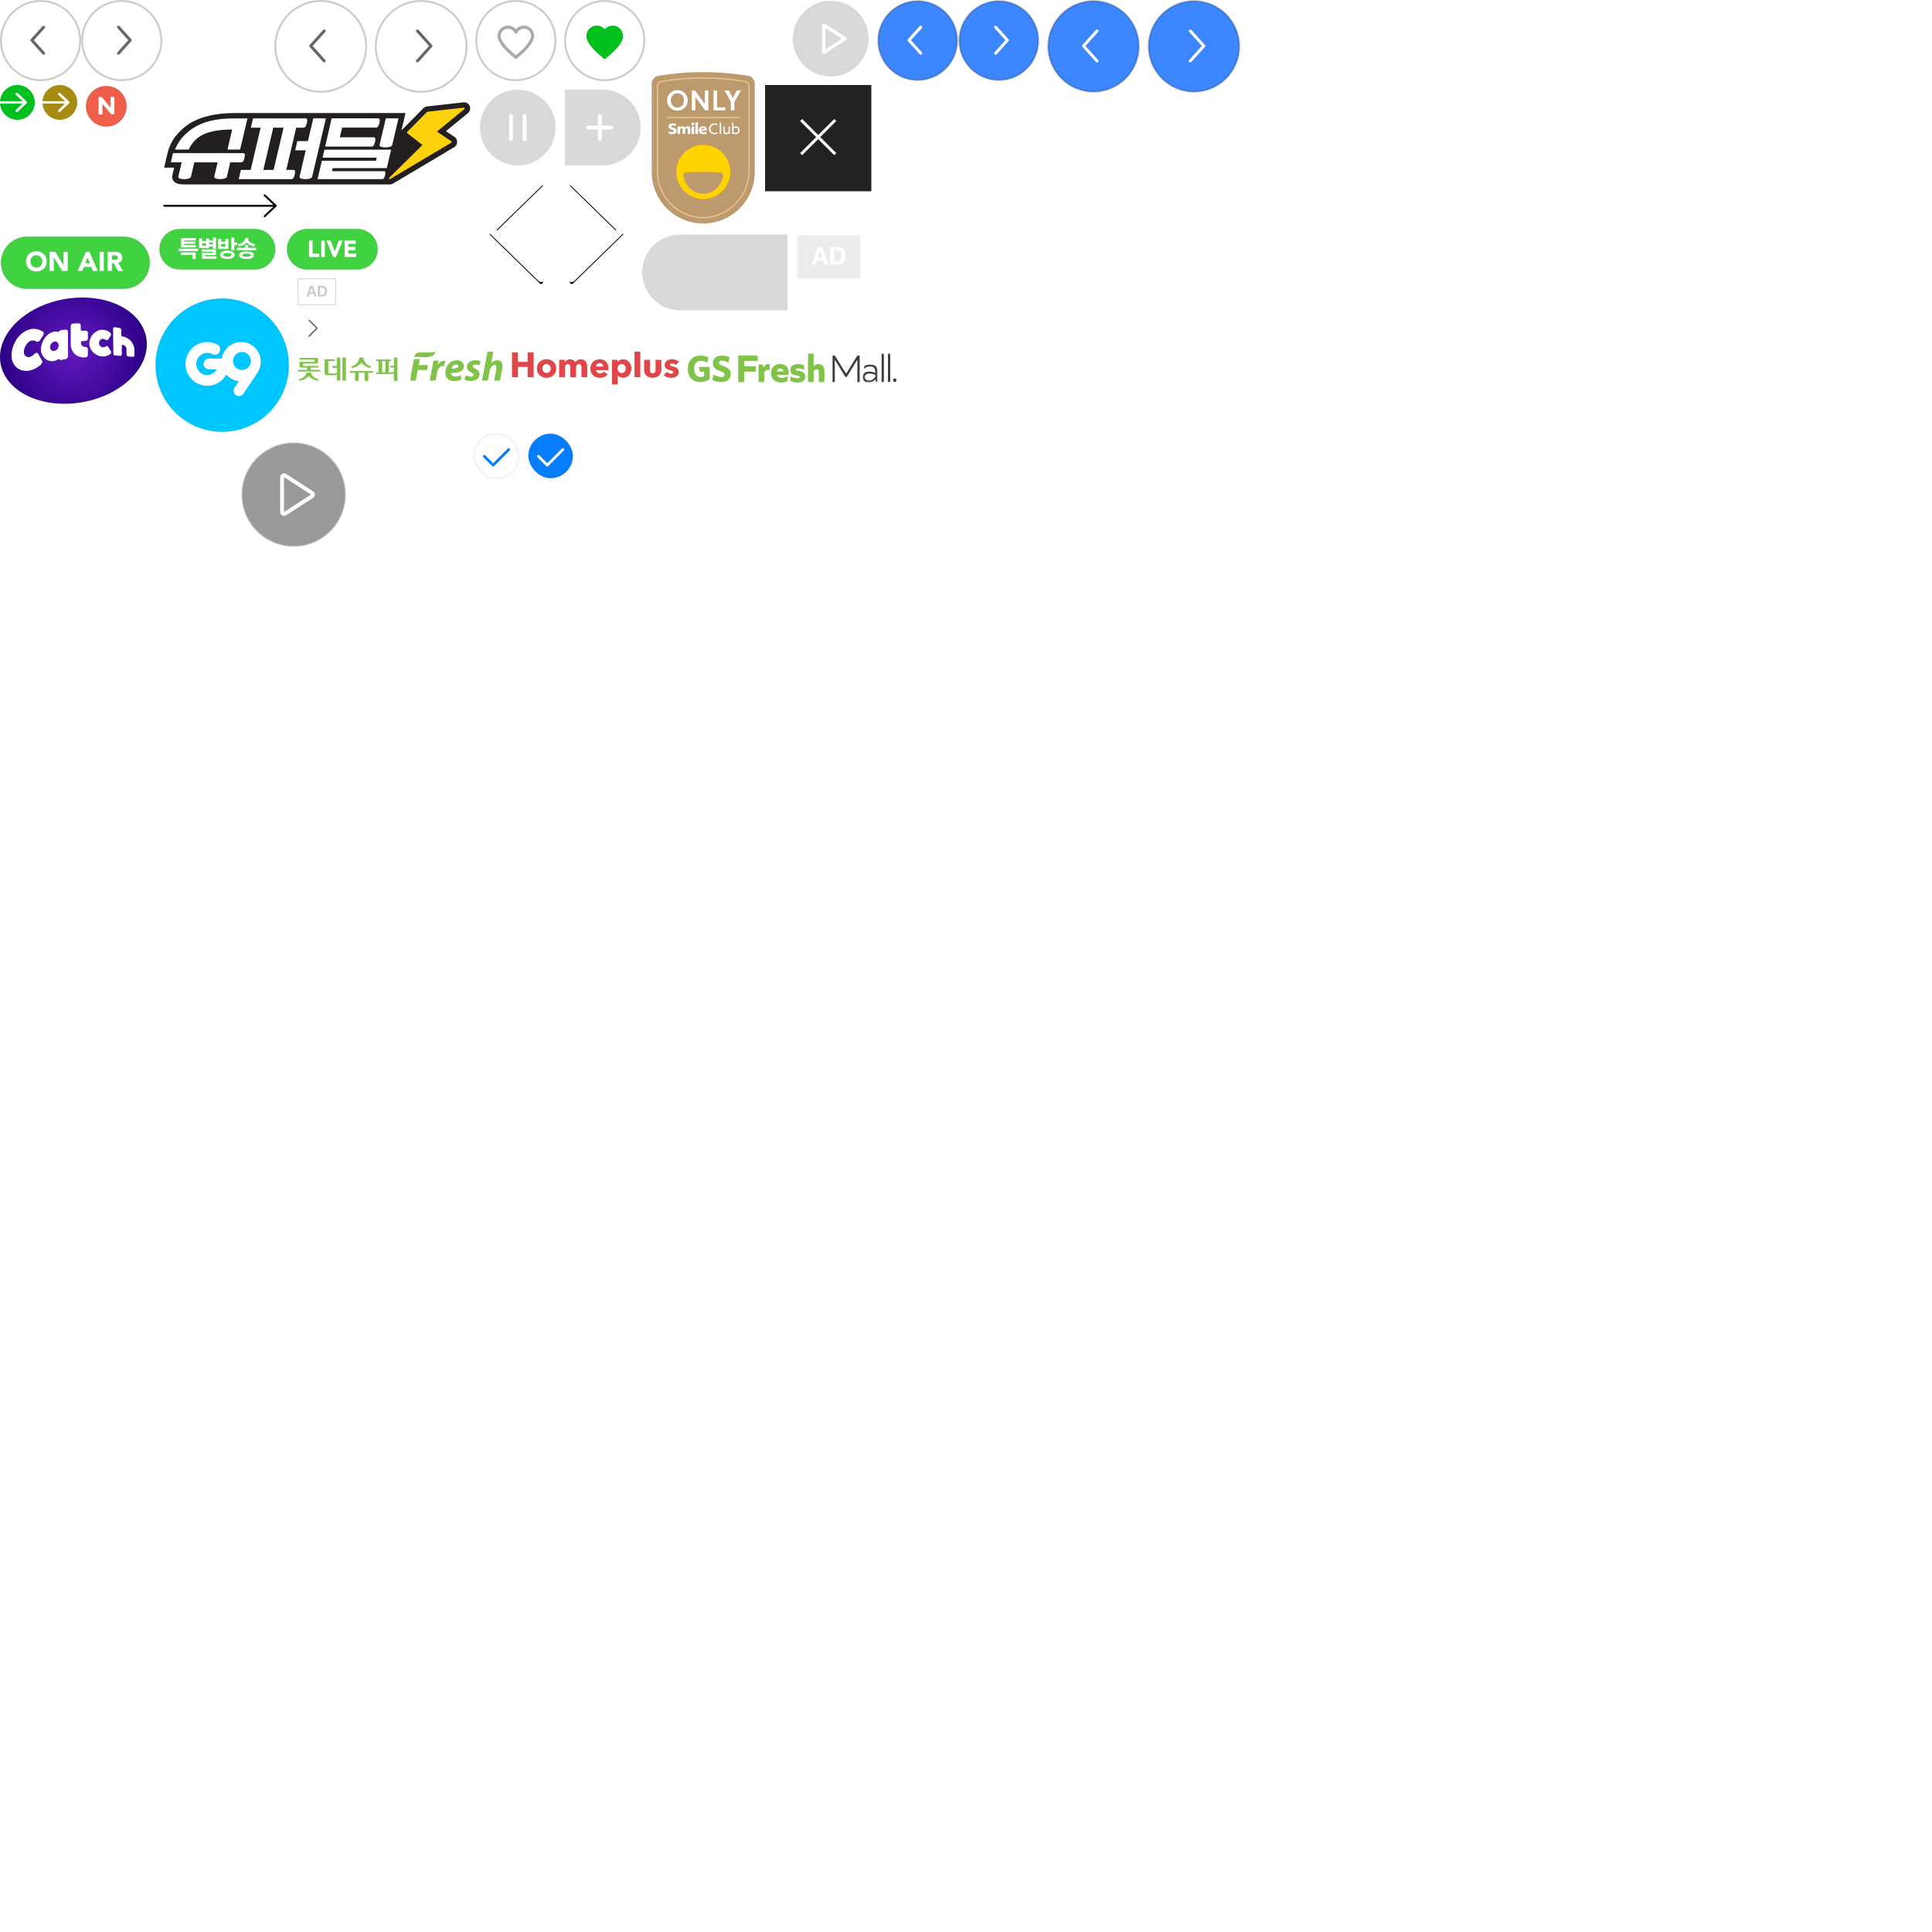 <?xml version="1.0" encoding="UTF-8"?>
<svg width="1000px" height="1000px" viewBox="0 0 1000 1000" version="1.1" xmlns="http://www.w3.org/2000/svg" xmlns:xlink="http://www.w3.org/1999/xlink">
    <!-- Generator: Sketch 62 (91390) - https://sketch.com -->
    <title>sprite__homemain</title>
    <desc>Created with Sketch.</desc>
    <defs>
        <path d="M5.268,3.26 C4.921,3.598 4.913,4.152 5.25,4.499 C5.256,4.505 5.262,4.511 5.267,4.516 L30.419,28.999 L30.419,28.999 L5.267,53.484 C4.92,53.821 4.913,54.376 5.251,54.723 C5.256,54.729 5.262,54.734 5.268,54.74 C5.627,55.09 6.199,55.089 6.559,54.74 L32.264,29.716 C32.66,29.331 32.668,28.698 32.283,28.302 C32.277,28.295 32.27,28.289 32.264,28.283 L6.559,3.26 C6.199,2.911 5.627,2.91 5.268,3.26 Z" id="path-1"></path>
        <filter x="-28.6%" y="-11.5%" width="155.6%" height="130.8%" filterUnits="objectBoundingBox" id="filter-2">
            <feMorphology radius="1" operator="dilate" in="SourceAlpha" result="shadowSpreadOuter1"></feMorphology>
            <feOffset dx="0" dy="2" in="shadowSpreadOuter1" result="shadowOffsetOuter1"></feOffset>
            <feGaussianBlur stdDeviation="2" in="shadowOffsetOuter1" result="shadowBlurOuter1"></feGaussianBlur>
            <feComposite in="shadowBlurOuter1" in2="SourceAlpha" operator="out" result="shadowBlurOuter1"></feComposite>
            <feColorMatrix values="0 0 0 0 0   0 0 0 0 0   0 0 0 0 0  0 0 0 0.15 0" type="matrix" in="shadowBlurOuter1"></feColorMatrix>
        </filter>
        <path d="M5.268,3.26 C4.921,3.598 4.913,4.152 5.25,4.499 C5.256,4.505 5.262,4.511 5.267,4.516 L30.419,28.999 L30.419,28.999 L5.267,53.484 C4.92,53.821 4.913,54.376 5.251,54.723 C5.256,54.729 5.262,54.734 5.268,54.74 C5.627,55.09 6.199,55.089 6.559,54.74 L32.264,29.716 C32.66,29.331 32.668,28.698 32.283,28.302 C32.277,28.295 32.27,28.289 32.264,28.283 L6.559,3.26 C6.199,2.911 5.627,2.91 5.268,3.26 Z" id="path-3"></path>
        <filter x="-28.6%" y="-11.5%" width="155.6%" height="130.8%" filterUnits="objectBoundingBox" id="filter-4">
            <feMorphology radius="1" operator="dilate" in="SourceAlpha" result="shadowSpreadOuter1"></feMorphology>
            <feOffset dx="0" dy="2" in="shadowSpreadOuter1" result="shadowOffsetOuter1"></feOffset>
            <feGaussianBlur stdDeviation="2" in="shadowOffsetOuter1" result="shadowBlurOuter1"></feGaussianBlur>
            <feComposite in="shadowBlurOuter1" in2="SourceAlpha" operator="out" result="shadowBlurOuter1"></feComposite>
            <feColorMatrix values="0 0 0 0 0   0 0 0 0 0   0 0 0 0 0  0 0 0 0.15 0" type="matrix" in="shadowBlurOuter1"></feColorMatrix>
        </filter>
        <radialGradient cx="50%" cy="50%" fx="50%" fy="50%" r="68.578%" gradientTransform="translate(0.5,0.5),scale(0.724,1),rotate(180),translate(-0.5,-0.5)" id="radialGradient-5">
            <stop stop-color="#5100B8" stop-opacity="0.9" offset="0%"></stop>
            <stop stop-color="#280082" offset="100%"></stop>
        </radialGradient>
        <polygon id="path-6" points="0.579 0.638 11.162 0.638 11.162 13.506 0.579 13.506"></polygon>
        <polygon id="path-8" points="0 16.845 117.88 16.845 117.88 -0 0 -0"></polygon>
        <polygon id="path-10" points="0.245 0.015 8.974 0.015 8.974 10.625 0.245 10.625"></polygon>
        <polygon id="path-12" points="0 16.985 122.547 16.985 122.547 -9.10714286e-05 0 -9.10714286e-05"></polygon>
        <polygon id="path-14" points="0.521 0.574 10.046 0.574 10.046 12.155 0.521 12.155"></polygon>
        <polygon id="path-16" points="0 15.16 106.092 15.16 106.092 -0 0 -0"></polygon>
        <polygon id="path-18" points="0.217 0.013 7.918 0.013 7.918 9.375 0.217 9.375"></polygon>
        <polygon id="path-20" points="0 14.987 108.13 14.987 108.13 -8.03571429e-05 0 -8.03571429e-05"></polygon>
        <polygon id="path-22" points="0.521 0.574 10.046 0.574 10.046 12.155 0.521 12.155"></polygon>
        <polygon id="path-24" points="0 15.16 106.092 15.16 106.092 -0 0 -0"></polygon>
        <polygon id="path-26" points="0.217 0.013 7.918 0.013 7.918 9.375 0.217 9.375"></polygon>
        <polygon id="path-28" points="0 14.987 108.13 14.987 108.13 -8.03571429e-05 0 -8.03571429e-05"></polygon>
    </defs>
    <g id="sprite__homemain" stroke="none" stroke-width="1" fill="none" fill-rule="evenodd">
        <g id="Group-12" transform="translate(142, 0)">
            <path d="M47.5,24 C47.5,30.489 44.87,36.364 40.617,40.617 C36.364,44.87 30.489,47.5 24,47.5 C17.511,47.5 11.636,44.87 7.383,40.617 C3.13,36.364 0.5,30.489 0.5,24 C0.5,17.511 3.13,11.636 7.383,7.383 C11.636,3.13 17.511,0.5 24,0.5 C30.489,0.5 36.364,3.13 40.617,7.383 C44.87,11.636 47.5,17.511 47.5,24 Z" id="Rectangle" stroke-opacity="0.2" stroke="#000000" fill-opacity="0.9" fill="#FFFFFF"></path>
            <path d="M18.323,15.443 C18.603,15.191 19.021,15.188 19.302,15.421 L19.382,15.498 L26.382,23.276 C26.614,23.533 26.637,23.909 26.452,24.19 L26.382,24.28 L19.382,32.057 C19.105,32.365 18.631,32.39 18.323,32.113 C18.043,31.861 17.997,31.446 18.199,31.142 L18.268,31.054 L24.816,23.777 L18.268,16.502 C18.016,16.222 18.013,15.804 18.246,15.523 L18.323,15.443 Z" id="Path-3" fill="#666666" fill-rule="nonzero" transform="translate(22.325, 23.778) scale(-1, 1) translate(-22.325, -23.778) "></path>
        </g>
        <g id="Group-12" transform="translate(194, 0)">
            <path d="M47.5,24 C47.5,30.489 44.87,36.364 40.617,40.617 C36.364,44.87 30.489,47.5 24,47.5 C17.511,47.5 11.636,44.87 7.383,40.617 C3.13,36.364 0.5,30.489 0.5,24 C0.5,17.511 3.13,11.636 7.383,7.383 C11.636,3.13 17.511,0.5 24,0.5 C30.489,0.5 36.364,3.13 40.617,7.383 C44.87,11.636 47.5,17.511 47.5,24 Z" id="Rectangle" stroke-opacity="0.2" stroke="#000000" fill-opacity="0.9" fill="#FFFFFF"></path>
            <path d="M21.578,15.443 C21.858,15.191 22.275,15.188 22.557,15.421 L22.637,15.498 L29.637,23.276 C29.868,23.533 29.891,23.909 29.706,24.19 L29.637,24.28 L22.637,32.057 C22.36,32.365 21.886,32.39 21.578,32.113 C21.298,31.861 21.252,31.446 21.454,31.142 L21.522,31.054 L28.071,23.777 L21.522,16.502 C21.27,16.222 21.268,15.804 21.501,15.523 L21.578,15.443 Z" id="Path-3" fill="#666666" fill-rule="nonzero"></path>
        </g>
        <g id="Group-12">
            <path d="M41.5,21 C41.5,26.661 39.205,31.786 35.496,35.496 C31.786,39.205 26.661,41.5 21,41.5 C15.339,41.5 10.214,39.205 6.504,35.496 C2.795,31.786 0.5,26.661 0.5,21 C0.5,15.339 2.795,10.214 6.504,6.504 C10.214,2.795 15.339,0.5 21,0.5 C26.661,0.5 31.786,2.795 35.496,6.504 C39.205,10.214 41.5,15.339 41.5,21 Z" id="Rectangle" stroke-opacity="0.2" stroke="#000000" fill-opacity="0.9" fill="#FFFFFF"></path>
            <path d="M15.998,13.486 C16.278,13.234 16.696,13.232 16.977,13.465 L17.057,13.542 L23.144,20.305 C23.375,20.562 23.399,20.938 23.214,21.219 L23.144,21.308 L17.057,28.072 C16.78,28.38 16.306,28.405 15.998,28.128 C15.718,27.876 15.672,27.461 15.874,27.156 L15.943,27.068 L21.578,20.806 L15.943,14.545 C15.691,14.265 15.688,13.848 15.921,13.566 L15.998,13.486 Z" id="Path-3" fill="#666666" fill-rule="nonzero" transform="translate(19.543, 20.807) scale(-1, 1) translate(-19.543, -20.807) "></path>
        </g>
        <g id="Group-12" transform="translate(42, 0)">
            <path d="M41.5,21 C41.5,26.661 39.205,31.786 35.496,35.496 C31.786,39.205 26.661,41.5 21,41.5 C15.339,41.5 10.214,39.205 6.504,35.496 C2.795,31.786 0.5,26.661 0.5,21 C0.5,15.339 2.795,10.214 6.504,6.504 C10.214,2.795 15.339,0.5 21,0.5 C26.661,0.5 31.786,2.795 35.496,6.504 C39.205,10.214 41.5,15.339 41.5,21 Z" id="Rectangle" stroke-opacity="0.2" stroke="#000000" fill-opacity="0.9" fill="#FFFFFF"></path>
            <path d="M18.828,13.486 C19.108,13.234 19.526,13.232 19.807,13.465 L19.887,13.542 L25.974,20.305 C26.205,20.562 26.229,20.938 26.044,21.219 L25.974,21.308 L19.887,28.072 C19.61,28.38 19.136,28.405 18.828,28.128 C18.548,27.876 18.502,27.461 18.704,27.156 L18.773,27.068 L24.408,20.806 L18.773,14.545 C18.521,14.265 18.518,13.848 18.751,13.566 L18.828,13.486 Z" id="Path-3" fill="#666666" fill-rule="nonzero"></path>
        </g>
        <g id="Group-20" transform="translate(88, 0)" fill="#FFFFFF" stroke="#FFFFFF" stroke-width="0.4">
            <path d="M0.215,0.722 C-0.072,1.009 -0.072,1.474 0.215,1.761 L20.426,22.007 L20.426,22.007 L0.215,42.253 C-0.072,42.54 -0.072,43.005 0.215,43.292 C0.501,43.579 0.965,43.579 1.252,43.292 C1.252,43.292 1.252,43.292 1.252,43.292 L21.865,22.643 C22.216,22.291 22.216,21.722 21.865,21.371 L1.252,0.722 C0.966,0.436 0.502,0.435 0.216,0.722 C0.215,0.722 0.215,0.722 0.215,0.722 Z" id="Fill-1" transform="translate(11.25, 22.007) scale(-1, 1) translate(-11.25, -22.007) "></path>
        </g>
        <g id="Group-20" transform="translate(126.5, 22) scale(-1, 1) translate(-126.5, -22) translate(115, 0)" fill="#FFFFFF" stroke="#FFFFFF" stroke-width="0.4">
            <path d="M0.215,0.722 C-0.072,1.009 -0.072,1.474 0.215,1.761 L20.426,22.007 L20.426,22.007 L0.215,42.253 C-0.072,42.54 -0.072,43.005 0.215,43.292 C0.501,43.579 0.965,43.579 1.252,43.292 C1.252,43.292 1.252,43.292 1.252,43.292 L21.865,22.643 C22.216,22.291 22.216,21.722 21.865,21.371 L1.252,0.722 C0.966,0.436 0.502,0.435 0.216,0.722 C0.215,0.722 0.215,0.722 0.215,0.722 Z" id="Fill-1" transform="translate(11.25, 22.007) scale(-1, 1) translate(-11.25, -22.007) "></path>
        </g>
        <g id="pc/gall_heart_20" transform="translate(246, 0)">
            <circle id="Oval" stroke-opacity="0.2" stroke="#000000" fill="#FFFFFF" cx="21" cy="21" r="20.5"></circle>
            <path d="M24.876,13.249 C23.368,13.316 21.991,14.012 21.041,15.122 L20.997,15.175 L20.954,15.122 C19.953,13.954 18.48,13.243 16.88,13.243 C13.911,13.243 11.504,15.666 11.504,18.649 L11.51,18.898 L11.518,19.027 L11.515,19.038 C11.511,19.049 11.513,19.053 11.52,19.057 L11.526,19.162 C11.531,19.214 11.538,19.276 11.55,19.345 C11.578,19.516 11.626,19.718 11.697,19.947 C11.889,20.572 12.216,21.299 12.705,22.118 C14.072,24.409 16.441,27.005 20.049,29.862 L20.436,30.26 C20.749,30.574 21.258,30.574 21.571,30.259 L22.028,29.799 C25.651,26.936 28.036,24.291 29.366,21.954 C30.169,20.543 30.476,19.466 30.495,18.763 L30.494,18.61 C30.495,15.666 28.085,13.243 25.115,13.243 L24.876,13.249 Z M25.115,14.843 C27.135,14.843 28.789,16.443 28.89,18.454 L28.896,18.674 L28.891,18.773 C28.88,18.878 28.852,19.04 28.796,19.257 C28.656,19.79 28.394,20.426 27.975,21.163 L27.83,21.412 C26.63,23.417 24.544,25.718 21.367,28.286 L20.998,28.58 L21.113,28.671 C17.579,25.865 15.34,23.412 14.079,21.298 C13.654,20.587 13.38,19.977 13.226,19.477 L13.165,19.256 L13.133,19.109 L13.134,19.098 C13.134,19.095 13.134,19.093 13.129,19.088 L13.121,19.032 L13.108,18.822 L13.104,18.63 C13.104,16.547 14.797,14.843 16.88,14.843 C18.339,14.843 19.649,15.686 20.277,16.987 C20.568,17.59 21.427,17.59 21.718,16.987 C22.346,15.686 23.656,14.843 25.115,14.843 Z" id="Combined-Shape" fill="#AAAAAA" fill-rule="nonzero"></path>
        </g>
        <g id="pc/gall_heart_20" transform="translate(292, 0)">
            <circle id="Oval" stroke-opacity="0.2" stroke="#000000" fill="#FFFFFF" cx="21" cy="21" r="20.5"></circle>
            <path d="M20.545,29.235 L21.003,29.696 L21.46,29.235 C29.886,22.561 29.695,19.107 29.695,19.107 C29.683,18.954 29.69,18.802 29.69,18.649 C29.69,16.107 27.642,14.043 25.115,14.043 C23.304,14.043 21.739,15.103 20.997,16.639 C20.256,15.103 18.691,14.043 16.88,14.043 C14.354,14.043 12.304,16.107 12.304,18.649 C12.304,18.803 12.312,18.955 12.326,19.105 C12.31,19.107 12.119,22.561 20.545,29.235 Z" id="Combined-Shape" stroke="#00C01E" stroke-width="1.6" fill="#00C01E" stroke-linecap="square" stroke-linejoin="round"></path>
        </g>
        <g id="Group-12" transform="translate(338, 0)" fill="#FFFFFF">
            <circle id="Oval" stroke-opacity="0.5" stroke="#FFFFFF" fill-opacity="0.1" cx="16" cy="16" r="15.5"></circle>
            <path d="M12.077,9.293 C12.296,9.096 12.62,9.09 12.845,9.264 L12.924,9.338 L18.402,15.425 C18.585,15.628 18.605,15.924 18.463,16.147 L18.402,16.227 L12.924,22.314 C12.703,22.561 12.323,22.581 12.077,22.359 C11.858,22.162 11.818,21.84 11.967,21.598 L12.032,21.512 L17.149,15.826 L12.032,10.141 C11.835,9.922 11.829,9.597 12.003,9.372 L12.077,9.293 Z" id="Path-3" fill-rule="nonzero" transform="translate(15.217, 15.826) scale(-1, 1) translate(-15.217, -15.826) "></path>
        </g>
        <g id="Group-12" transform="translate(374, 0)" fill="#FFFFFF">
            <circle id="Oval" stroke-opacity="0.5" stroke="#FFFFFF" fill-opacity="0.1" cx="16" cy="16" r="15.5"></circle>
            <path d="M13.642,9.293 C13.861,9.096 14.185,9.09 14.41,9.264 L14.489,9.338 L19.968,15.425 C20.15,15.628 20.171,15.924 20.029,16.147 L19.968,16.227 L14.489,22.314 C14.268,22.561 13.888,22.581 13.642,22.359 C13.423,22.162 13.383,21.84 13.533,21.598 L13.598,21.512 L18.714,15.826 L13.598,10.141 C13.4,9.922 13.394,9.597 13.568,9.372 L13.642,9.293 Z" id="Path-3" fill-rule="nonzero"></path>
        </g>
        <g id="btn_mi" transform="translate(410, 0)">
            <path d="M39.5,20 C39.5,25.385 37.317,30.26 33.789,33.789 C30.26,37.317 25.385,39.5 20,39.5 C14.615,39.5 9.74,37.317 6.211,33.789 C2.683,30.26 0.5,25.385 0.5,20 C0.5,14.615 2.683,9.74 6.211,6.211 C9.74,2.683 14.615,0.5 20,0.5 C25.385,0.5 30.26,2.683 33.789,6.211 C37.317,9.74 39.5,14.615 39.5,20 Z" id="Rectangle" stroke-opacity="0.02" stroke="#000000" fill-opacity="0.15" fill="#000000"></path>
            <path d="M15.5,13.182 C15.5,12.196 16.094,11.786 16.842,12.225 L27.886,19.343 L27.97,19.415 C28.085,19.524 28.275,19.747 28.275,20.025 C28.275,20.303 28.085,20.526 27.97,20.635 L27.886,20.707 L16.949,27.757 C16.189,28.276 15.56,27.935 15.504,27.005 L15.5,26.868 L15.5,13.182 Z M17.199,14.475 L17.199,25.573 L25.807,20.024 L17.199,14.475 Z" id="Page-1" fill="#FFFFFF" fill-rule="nonzero"></path>
        </g>
        <g id="+btn_all" transform="translate(0, 44)" fill="#00C01E">
            <path d="M11.694,9.637 L8.238,12.907 C7.98,13.159 7.98,13.567 8.238,13.811 C8.505,14.063 8.936,14.063 9.193,13.811 L13.795,9.448 C14.062,9.203 14.062,8.797 13.795,8.553 L9.193,4.19 C8.935,3.937 8.505,3.937 8.238,4.19 C7.98,4.434 7.98,4.84 8.238,5.084 L11.694,8.362 L4.93839646e-05,8.362 C0.328,3.689 4.227,0 8.989,0 C13.966,0 18,4.029 18,9 C18,13.971 13.966,18 8.989,18 C4.227,18 0.328,14.311 4.93839646e-05,9.638 L11.694,9.637 Z" id="Combined-Shape"></path>
        </g>
        <g id="+btn_all" transform="translate(22, 44)" fill="#A58B12">
            <path d="M11.679,9.637 L8.228,12.907 C7.97,13.159 7.97,13.567 8.228,13.811 C8.494,14.063 8.925,14.063 9.182,13.811 L13.778,9.448 C14.044,9.203 14.044,8.797 13.778,8.553 L9.182,4.19 C8.924,3.937 8.494,3.937 8.228,4.19 C7.97,4.434 7.97,4.84 8.228,5.084 L11.679,8.362 L4.93230486e-05,8.362 C0.327,3.689 4.222,0 8.978,0 C13.948,0 17.978,4.029 17.978,9 C17.978,13.971 13.948,18 8.978,18 C4.222,18 0.327,14.311 4.93230486e-05,9.638 L11.679,9.637 Z" id="Combined-Shape"></path>
        </g>
        <g id="Group-120" transform="translate(44, 44)">
            <circle id="Oval" stroke-opacity="0.05" stroke="#000000" fill="#EF5E49" cx="11" cy="11" r="10.5"></circle>
            <polygon id="N" fill="#FFFFFF" fill-rule="nonzero" points="9.044 15.24 9.044 9.74 13.521 15.13 15.193 15.13 15.193 6.165 13.191 6.165 13.191 11.665 8.714 6.275 7.042 6.275 7.042 15.24"></polygon>
        </g>
        <g id="logo_superdeal" transform="translate(84, 52)">
            <g id="-g-Group-2">
                <path d="M159.119,2.893 C158.631,1.717 157.5,0.957 156.236,0.957 C156.114,0.957 155.99,0.963 155.888,0.976 L137.025,3.095 C136.324,3.176 135.664,3.496 135.165,3.999 L123.795,15.479 L125.903,6.512 L37.505,6.512 C27.926,6.512 19.724,8.3 13.633,12.257 C11.375,13.772 9.376,15.571 7.654,17.623 C7.641,17.637 7.627,17.647 7.614,17.661 C3.915,21.588 2.726,27.239 2.726,27.239 L0.954,34.772 L6.132,34.772 L5.705,36.588 L5.194,38.76 L5.129,39.054 L5.107,39.164 C4.867,40.429 5.682,42.201 7.59,42.932 C8.43,43.255 9.424,43.423 10.646,43.447 C10.699,43.45 10.753,43.452 10.837,43.453 L117.707,43.47 L117.713,43.463 C117.742,43.464 117.769,43.47 117.798,43.47 C118.36,43.47 118.911,43.318 119.385,43.034 L151.07,24.197 C152.004,23.645 152.582,22.662 152.613,21.569 C152.644,20.481 152.128,19.469 151.227,18.857 L146.83,15.89 L158.206,6.557 C159.276,5.68 159.651,4.172 159.119,2.893" id="Fill-1" fill="#231F20"></path>
                <path d="M156.515,3.957 C156.446,3.79 156.274,3.689 156.099,3.71 L137.24,5.83 C137.15,5.84 137.065,5.881 137,5.946 L126.734,16.305 C126.652,16.387 126.61,16.501 126.617,16.617 C126.625,16.734 126.681,16.842 126.773,16.912 L134.652,23.04 L117.426,40.032 C117.281,40.175 117.264,40.405 117.388,40.568 C117.467,40.671 117.586,40.727 117.707,40.727 C117.777,40.727 117.847,40.708 117.911,40.67 L149.601,21.831 C149.721,21.761 149.795,21.633 149.799,21.494 C149.803,21.354 149.736,21.222 149.621,21.144 L142.16,16.109 L156.398,4.428 C156.536,4.315 156.584,4.123 156.515,3.957" id="Fill-4" fill="#FCD10C"></path>
                <path d="M118.446,25.47 L116.204,35.002 L88.244,35.002 L87.867,36.605 L114.816,36.605 C115.108,36.605 115.301,36.744 115.407,37.007 C115.502,37.245 115.521,37.59 115.463,38.042 C115.444,38.197 115.416,38.365 115.377,38.546 L115.377,38.546 L115.302,38.867 C115.125,39.563 114.897,40.064 114.616,40.368 C114.398,40.604 114.152,40.729 113.872,40.729 L113.872,40.729 L113.846,40.729 L80.392,40.725 L80.353,40.725 L82.595,31.195 L110.593,31.195 L110.97,29.593 L82.972,29.593 L83.941,25.47 L118.446,25.47 Z M74.222,9.284 C74.561,9.284 74.785,9.446 74.907,9.75 C75.048,10.1 75.043,10.654 74.898,11.402 L74.898,11.402 L74.74,12.075 C74.541,12.793 74.293,13.322 73.99,13.651 C73.738,13.924 73.451,14.069 73.127,14.069 L73.127,14.069 L69.322,14.069 L64.171,35.939 L67.944,35.939 C68.283,35.939 68.508,36.101 68.63,36.406 C68.779,36.776 68.768,37.37 68.596,38.191 L68.596,38.191 L68.508,38.565 C68.303,39.371 68.038,39.953 67.712,40.306 C67.46,40.579 67.174,40.725 66.849,40.725 L66.849,40.725 L39.561,40.725 L40.687,35.939 L45.757,35.939 L50.907,14.069 L45.832,14.069 L46.958,9.284 Z M84.685,9.266 L77.6,39.381 C77.488,39.856 77.103,40.199 76.443,40.412 C75.829,40.612 75.088,40.711 74.229,40.72 C74.165,40.721 74.106,40.725 74.042,40.725 C73.999,40.724 73.961,40.721 73.919,40.72 C73.036,40.705 72.313,40.595 71.763,40.384 C71.192,40.165 70.961,39.821 71.065,39.354 L71.065,39.354 L71.065,39.34 L74.241,25.815 L68.79,25.815 L69.873,21.03 L75.369,21.03 L78.14,9.266 L84.685,9.266 Z M41.951,27.245 C42.291,27.245 42.515,27.407 42.637,27.711 C42.791,28.094 42.779,28.71 42.59,29.574 L42.59,29.574 L42.549,29.749 C42.34,30.624 42.063,31.24 41.719,31.612 C41.467,31.885 41.181,32.03 40.856,32.03 L40.856,32.03 L35.177,32.03 L33.448,39.367 C33.337,39.842 32.951,40.185 32.292,40.399 C31.677,40.598 30.935,40.698 30.077,40.707 C30.013,40.707 29.954,40.711 29.889,40.711 C29.846,40.711 29.809,40.707 29.767,40.707 C28.883,40.692 28.161,40.581 27.611,40.37 C27.04,40.151 26.809,39.807 26.913,39.34 C26.914,39.335 26.912,39.332 26.913,39.327 L26.913,39.327 L28.632,32.03 L16.578,32.03 C16.578,32.03 14.845,39.389 14.843,39.395 C14.727,39.861 14.344,40.201 13.692,40.412 C13.202,40.571 12.634,40.669 11.988,40.707 C11.765,40.719 11.532,40.726 11.29,40.725 C11.118,40.724 10.959,40.715 10.799,40.707 C10.083,40.67 9.483,40.564 9.012,40.384 C8.435,40.163 8.202,39.815 8.314,39.34 L8.314,39.34 L8.312,39.34 L10.033,32.03 L4.4,32.03 L5.526,27.245 Z M62.777,14.069 L57.452,14.069 L52.301,35.939 L57.625,35.939 L62.777,14.069 Z M44.083,9.266 L40.289,25.413 L33.744,25.413 L36.176,15.042 C21.667,15.042 16.747,19.268 13.627,25.413 L13.627,25.413 L6.526,25.413 C7.304,23.71 8.183,22.041 9.162,20.68 C10.857,18.367 12.997,16.275 15.595,14.533 C20.706,11.213 26.996,9.28 37.229,9.28 C37.593,9.28 42.158,9.27 43.629,9.267 L44.083,9.266 Z M122.248,9.266 C122.248,9.266 119.037,22.952 119.037,22.954 C118.92,23.423 118.536,23.764 117.881,23.976 C117.389,24.135 116.819,24.233 116.17,24.271 C116.047,24.278 115.914,24.278 115.786,24.281 C115.68,24.284 115.579,24.29 115.469,24.289 C115.392,24.289 115.321,24.284 115.247,24.281 C115.157,24.278 115.064,24.276 114.976,24.271 C114.258,24.234 113.655,24.129 113.182,23.947 C112.602,23.725 112.369,23.376 112.482,22.899 L112.482,22.899 L112.479,22.899 L115.704,9.266 Z M111.782,9.266 C112.121,9.266 112.345,9.428 112.467,9.732 C112.621,10.115 112.609,10.731 112.419,11.594 L112.419,11.594 L112.38,11.769 C112.171,12.644 111.892,13.26 111.55,13.633 C111.297,13.906 111.011,14.051 110.686,14.051 L110.686,14.051 L93.057,14.051 L91.906,19.08 L109.505,19.08 C109.844,19.08 110.068,19.242 110.19,19.546 C110.344,19.93 110.332,20.545 110.143,21.409 L110.143,21.409 L110.103,21.584 C109.894,22.459 109.616,23.075 109.273,23.447 C109.02,23.72 108.734,23.866 108.409,23.866 L108.409,23.866 L84.307,23.866 L87.639,9.266 Z" id="superdeal" fill="#FEFEFE"></path>
            </g>
        </g>
        <g id="btn_mi" transform="translate(248, 46)">
            <path d="M39.5,20 C39.5,25.385 37.317,30.26 33.789,33.789 C30.26,37.317 25.385,39.5 20,39.5 C14.615,39.5 9.74,37.317 6.211,33.789 C2.683,30.26 0.5,25.385 0.5,20 C0.5,14.615 2.683,9.74 6.211,6.211 C9.74,2.683 14.615,0.5 20,0.5 C25.385,0.5 30.26,2.683 33.789,6.211 C37.317,9.74 39.5,14.615 39.5,20 Z" id="Rectangle" stroke-opacity="0.02" stroke="#000000" fill-opacity="0.15" fill="#000000"></path>
            <rect id="Rectangle" fill="#FFFFFF" x="15.5" y="13" width="2" height="14" rx="1"></rect>
            <rect id="Rectangle" fill="#FFFFFF" x="22.5" y="13" width="2" height="14" rx="1"></rect>
        </g>
        <path d="M325.789,79.789 C322.26,83.317 317.385,85.5 312,85.5 L292.5,85.5 L292.5,46.5 L312,46.5 C317.385,46.5 322.26,48.683 325.789,52.211 C329.317,55.74 331.5,60.615 331.5,66 C331.5,71.385 329.317,76.26 325.789,79.789 Z" id="Rectangle" stroke-opacity="0.02" stroke="#000000" fill-opacity="0.15" fill="#000000"></path>
        <rect id="Rectangle" fill="#FFFFFF" x="309.5" y="59" width="2" height="14" rx="1"></rect>
        <rect id="Rectangle" fill="#FFFFFF" transform="translate(310.5, 66) rotate(90) translate(-310.5, -66) " x="309.5" y="59" width="2" height="14" rx="1"></rect>
        <g id="Group-16" transform="translate(336, 35.333)"></g>
        <path d="M336,89.003 L336,43.187 C336,40.671 337.941,38.37 340.419,37.949 C348.192,36.656 356.125,36 364,36 C371.875,36 379.808,36.656 387.577,37.948 C390.058,38.37 392,40.67 392,43.187 L392,89.003 C392,104.441 379.439,117 364,117 C348.561,117 336,104.441 336,89.003 Z" id="Fill-1" fill="#FFFFFF"></path>
        <path d="M337.333,89.009 C337.333,103.737 349.272,115.676 364,115.676 C378.727,115.676 390.667,103.737 390.667,89.009 L390.667,43.188 C390.666,41.356 389.188,39.575 387.358,39.264 C371.892,36.69 356.107,36.69 340.642,39.264 C338.812,39.575 337.333,41.356 337.333,43.188 L337.333,89.009 Z" id="Fill-4" fill="#BC9A6E"></path>
        <path d="M364,100.284 C358.61,100.284 354.172,95.929 353.723,90.4 C353.681,89.879 354.068,89.421 354.587,89.367 C355.966,89.224 358.983,88.991 364,88.991 C369.017,88.991 372.033,89.224 373.413,89.367 C373.932,89.421 374.319,89.879 374.277,90.4 C373.828,95.929 369.39,100.284 364,100.284 M364,75.009 C356.268,75.009 350,81.277 350,89.009 C350,96.741 356.268,103.009 364,103.009 C371.732,103.009 378,96.741 378,89.009 C378,81.277 371.732,75.009 364,75.009" id="Fill-6" fill="#FFD200"></path>
        <path d="M387.333,67.712 L387.333,88.535 C387.337,94.769 384.886,100.704 380.431,105.249 C375.949,109.821 370.047,112.339 363.813,112.339 L363.55,112.338 C350.924,111.991 340.659,101.526 340.667,89.009 L340.667,67.712 L340.667,44.27 C340.667,43.48 341.323,42.699 342.099,42.564 C349.311,41.306 356.679,40.668 364,40.668 C371.321,40.668 378.689,41.306 385.901,42.563 C386.677,42.699 387.333,43.48 387.333,44.269 L387.333,67.712 Z M386.015,41.907 C378.732,40.636 371.366,40.001 364,40.001 C356.634,40.001 349.267,40.636 341.984,41.907 C340.887,42.099 340,43.166 340,44.269 L340,67.712 L340,89.009 C339.992,101.945 350.492,112.646 363.532,113.004 C363.626,113.006 363.719,113.006 363.813,113.006 C377.14,113.006 388.009,101.721 388,88.535 L388,67.712 L388,44.269 C388,43.166 387.113,42.099 386.015,41.907 L386.015,41.907 Z" id="Fill-8" fill="#EDBF8B"></path>
        <path d="M382.11,67.421 C382.11,67.044 381.988,66.72 381.745,66.451 C381.502,66.182 381.186,66.047 380.798,66.047 C380.57,66.047 380.346,66.113 380.126,66.245 C379.907,66.377 379.75,66.557 379.657,66.785 L379.657,68.221 C379.786,68.407 379.955,68.551 380.162,68.655 C380.369,68.759 380.576,68.811 380.782,68.811 C381.202,68.811 381.528,68.671 381.76,68.391 C381.993,68.112 382.11,67.789 382.11,67.421 L382.11,67.421 Z M382.832,67.437 C382.832,67.975 382.648,68.447 382.28,68.853 C381.913,69.259 381.445,69.463 380.876,69.463 C380.394,69.463 379.988,69.292 379.657,68.95 L379.657,69.369 L378.951,69.369 L378.951,63.548 L379.657,63.548 L379.657,66.009 C379.792,65.812 379.97,65.661 380.193,65.555 C380.415,65.449 380.648,65.395 380.891,65.395 C381.445,65.395 381.907,65.592 382.276,65.985 C382.646,66.379 382.832,66.862 382.832,67.437 L382.832,67.437 Z M377.096,68.065 C376.952,68.288 376.777,68.467 376.572,68.605 C376.368,68.742 376.158,68.811 375.94,68.811 C375.63,68.811 375.404,68.707 375.265,68.5 C375.13,68.298 375.063,67.941 375.063,67.429 L375.063,65.489 L374.357,65.489 L374.357,67.507 C374.357,68.169 374.473,68.657 374.706,68.973 C374.949,69.299 375.324,69.463 375.832,69.463 C376.37,69.463 376.791,69.219 377.096,68.733 L377.096,69.369 L377.803,69.369 L377.803,65.489 L377.096,65.489 L377.096,68.065 Z M372.548,69.369 L373.255,69.369 L373.255,63.549 L372.548,63.549 L372.548,69.369 Z M369.895,68.795 C369.264,68.795 368.751,68.601 368.358,68.213 C367.965,67.825 367.768,67.305 367.768,66.653 C367.768,66.032 367.969,65.519 368.37,65.116 C368.771,64.713 369.279,64.511 369.895,64.511 C370.283,64.511 370.653,64.619 371.005,64.837 L371.354,64.263 C370.904,63.983 370.418,63.843 369.895,63.843 C369.082,63.843 368.393,64.112 367.826,64.651 C367.26,65.188 366.976,65.856 366.976,66.653 C366.976,67.491 367.256,68.169 367.815,68.686 C368.374,69.204 369.067,69.463 369.895,69.463 C370.474,69.463 371.008,69.297 371.494,68.965 L371.098,68.415 C370.72,68.668 370.319,68.795 369.895,68.795 L369.895,68.795 Z M348.81,66.193 C348.412,66.049 347.404,65.877 347.394,65.392 C347.392,65.274 347.472,64.912 348.252,64.912 C348.776,64.912 349.281,65.003 349.707,65.212 L349.958,64.243 C349.438,63.974 348.784,63.848 348.077,63.848 C347.479,63.848 346.994,63.999 346.591,64.275 C345.866,64.774 345.927,65.725 346.246,66.236 C346.599,66.8 347.378,67.027 348.025,67.229 C348.695,67.437 348.78,67.697 348.786,67.857 C348.79,67.981 348.702,68.389 347.788,68.389 C347.241,68.389 346.75,68.212 346.265,67.989 L345.952,68.971 C346.484,69.247 347.165,69.459 347.918,69.459 C350.072,69.459 350.226,68.159 350.206,67.732 C350.17,66.973 349.755,66.534 348.81,66.193 L348.81,66.193 Z M364.647,66.819 C364.623,66.585 364.38,66.055 363.628,66.191 C362.961,66.311 362.916,66.918 362.916,67.068 L364.647,66.819 Z M365.896,67.439 L363.021,67.845 C363.021,67.845 363.188,68.569 364.272,68.549 C364.638,68.543 365.112,68.424 365.602,68.236 L365.818,69.125 C365.233,69.34 364.65,69.449 364.139,69.458 C362.884,69.479 361.778,68.931 361.752,67.425 C361.724,65.876 362.859,65.356 363.858,65.339 C364.486,65.328 365.008,65.519 365.372,65.89 C365.889,66.416 365.9,67.272 365.896,67.439 L365.896,67.439 Z M355.986,65.333 C355.013,65.333 354.654,66.109 354.654,66.109 C354.654,66.109 354.343,65.333 353.315,65.333 C352.484,65.333 352.071,65.953 352.071,65.953 L352.036,65.953 L352.036,65.463 L350.69,65.463 L350.69,69.343 L352.036,69.343 L352.036,67.028 C352.036,66.631 352.283,66.385 352.68,66.385 C353.076,66.385 353.323,66.631 353.323,67.028 L353.323,69.343 L354.669,69.343 L354.669,67.028 C354.669,66.631 354.916,66.385 355.312,66.385 C355.708,66.385 355.956,66.631 355.956,67.028 L355.956,69.343 L357.302,69.343 L357.302,66.864 C357.302,65.849 356.859,65.333 355.986,65.333 L355.986,65.333 Z M357.94,69.343 L359.286,69.343 L359.286,65.464 L357.94,65.464 L357.94,69.343 Z M359.922,69.343 L361.268,69.343 L361.268,63.393 L359.922,63.393 L359.922,69.343 Z M359.37,64.15 C359.37,64.568 359.031,64.907 358.613,64.907 C358.195,64.907 357.856,64.568 357.856,64.15 C357.856,63.732 358.195,63.393 358.613,63.393 C359.031,63.393 359.37,63.732 359.37,64.15 L359.37,64.15 Z" id="Fill-10" fill="#FFFFFF"></path>
        <path d="M383.493,46.817 L380.112,52.801 L380.112,57.109 L378.289,57.109 L378.289,52.727 L375.025,46.817 L377.274,46.817 L379.273,50.773 L379.303,50.773 L381.377,46.817 L383.493,46.817 Z M371.137,55.551 L375.459,55.551 L375.459,57.109 L369.313,57.109 L369.313,46.817 L371.137,46.817 L371.137,55.551 Z M364.802,46.817 L366.625,46.817 L366.625,57.109 L364.993,57.109 L359.906,50.155 L359.906,57.109 L358.083,57.109 L358.083,46.817 L359.685,46.817 L364.802,53.786 L364.802,46.817 Z M350.62,55.683 C348.65,55.683 347.209,54.051 347.209,51.963 C347.209,49.875 348.65,48.244 350.62,48.244 C352.605,48.244 354.046,49.875 354.046,51.963 C354.046,54.051 352.605,55.683 350.62,55.683 L350.62,55.683 Z M350.62,46.641 C347.591,46.641 345.283,49.023 345.283,51.963 C345.283,54.904 347.591,57.285 350.62,57.285 C353.663,57.285 355.972,54.904 355.972,51.963 C355.972,49.023 353.663,46.641 350.62,46.641 L350.62,46.641 Z" id="Fill-12" fill="#FFFFFF"></path>
        <path d="M382.667,61.196 L345.333,61.196 C345.149,61.196 345,61.046 345,60.862 C345,60.678 345.149,60.529 345.333,60.529 L382.667,60.529 C382.851,60.529 383,60.678 383,60.862 C383,61.046 382.851,61.196 382.667,61.196" id="Fill-14" fill="#EDBF8B"></path>
        <g id="layer_btn_close" transform="translate(396, 44)" fill-rule="nonzero">
            <rect id="Rectangle" fill="#222222" transform="translate(27.5, 27.5) scale(-1, 1) translate(-27.5, -27.5) " x="0" y="0" width="55" height="55"></rect>
            <g id="Group-23" transform="translate(18, 17.2)" fill="#FFFFFF">
                <rect id="Rectangle" transform="translate(9.5, 9.75) rotate(45) translate(-9.5, -9.75) " x="-3" y="9" width="25" height="1.5"></rect>
                <rect id="Rectangle" transform="translate(9.5, 9.75) rotate(135) translate(-9.5, -9.75) " x="-3" y="9" width="25" height="1.5"></rect>
            </g>
        </g>
        <g id="Page-2" transform="translate(84, 100)" fill="#000000" fill-rule="nonzero">
            <path d="M58.384,0.736 C58.585,0.547 58.902,0.556 59.091,0.757 C59.259,0.936 59.271,1.205 59.13,1.396 L59.07,1.464 L53.729,6.5 L59.07,11.536 C59.249,11.705 59.276,11.973 59.147,12.172 L59.091,12.243 C58.923,12.422 58.654,12.449 58.455,12.32 L58.384,12.264 L52.657,6.864 C52.471,6.688 52.45,6.406 52.595,6.207 L52.657,6.136 L58.384,0.736 Z" id="Page-1" transform="translate(55.864, 6.5) scale(-1, 1) translate(-55.864, -6.5) "></path>
            <path d="M58,6 C58.276,6 58.5,6.224 58.5,6.5 C58.5,6.745 58.323,6.95 58.09,6.992 L58,7 L1,7 C0.724,7 0.5,6.776 0.5,6.5 C0.5,6.255 0.677,6.05 0.91,6.008 L1,6 L58,6 Z" id="Line-5"></path>
        </g>
        <g id="Group-65" transform="translate(0, 122)">
            <path d="M64,27.5 L14,27.5 C10.272,27.5 6.897,25.989 4.454,23.546 C2.011,21.103 0.5,17.728 0.5,14 C0.5,10.272 2.011,6.897 4.454,4.454 C6.897,2.011 10.272,0.5 14,0.5 L64,0.5 C67.728,0.5 71.103,2.011 73.546,4.454 C75.989,6.897 77.5,10.272 77.5,14 C77.5,17.728 75.989,21.103 73.546,23.546 C71.103,25.989 67.728,27.5 64,27.5 Z" id="BG" stroke-opacity="0.05" stroke="#000000" fill="#41D241"></path>
            <path d="M18.824,18.502 C19.599,18.502 20.313,18.381 20.966,18.138 C21.619,17.895 22.184,17.548 22.66,17.095 C23.136,16.642 23.507,16.094 23.773,15.45 C24.039,14.806 24.172,14.087 24.172,13.294 C24.172,12.501 24.039,11.782 23.773,11.138 C23.507,10.494 23.136,9.946 22.66,9.493 C22.184,9.04 21.619,8.693 20.966,8.45 C20.313,8.207 19.599,8.086 18.824,8.086 C18.049,8.086 17.335,8.207 16.682,8.45 C16.029,8.693 15.464,9.04 14.988,9.493 C14.512,9.946 14.141,10.494 13.875,11.138 C13.609,11.782 13.476,12.501 13.476,13.294 C13.476,14.087 13.609,14.806 13.875,15.45 C14.141,16.094 14.512,16.642 14.988,17.095 C15.464,17.548 16.029,17.895 16.682,18.138 C17.335,18.381 18.049,18.502 18.824,18.502 Z M18.824,16.486 C18.357,16.486 17.935,16.407 17.557,16.248 C17.179,16.089 16.855,15.868 16.584,15.583 C16.313,15.298 16.106,14.962 15.961,14.575 C15.816,14.188 15.744,13.761 15.744,13.294 C15.744,12.837 15.816,12.412 15.961,12.02 C16.106,11.628 16.313,11.29 16.584,11.005 C16.855,10.72 17.179,10.499 17.557,10.34 C17.935,10.181 18.357,10.102 18.824,10.102 C19.291,10.102 19.713,10.181 20.091,10.34 C20.469,10.499 20.793,10.72 21.064,11.005 C21.335,11.29 21.542,11.628 21.687,12.02 C21.832,12.412 21.904,12.837 21.904,13.294 C21.904,13.761 21.832,14.188 21.687,14.575 C21.542,14.962 21.335,15.298 21.064,15.583 C20.793,15.868 20.469,16.089 20.091,16.248 C19.713,16.407 19.291,16.486 18.824,16.486 Z M27.84,18.25 L27.84,11.194 L27.868,11.194 L32.194,18.25 L35.05,18.25 L35.05,8.338 L32.866,8.338 L32.866,15.226 L32.838,15.226 L28.624,8.338 L25.656,8.338 L25.656,18.25 L27.84,18.25 Z M42.596,18.25 L43.422,16.15 L47.272,16.15 L48.126,18.25 L50.59,18.25 L46.278,8.338 L44.472,8.338 L40.188,18.25 L42.596,18.25 Z M46.53,14.302 L44.108,14.302 L45.312,11.222 L46.53,14.302 Z M53.74,18.25 L53.74,8.338 L51.556,8.338 L51.556,18.25 L53.74,18.25 Z M57.912,18.25 L57.912,14.288 L58.99,14.288 L61.062,18.25 L63.68,18.25 L61.16,14.064 C61.86,13.933 62.392,13.623 62.756,13.133 C63.12,12.643 63.302,12.048 63.302,11.348 C63.302,10.769 63.202,10.286 63.001,9.899 C62.8,9.512 62.53,9.204 62.189,8.975 C61.848,8.746 61.452,8.583 60.999,8.485 C60.546,8.387 60.068,8.338 59.564,8.338 L59.564,8.338 L55.728,8.338 L55.728,18.25 L57.912,18.25 Z M59.2,12.44 L57.912,12.44 L57.912,10.186 L59.34,10.186 C59.536,10.186 59.737,10.2 59.942,10.228 C60.147,10.256 60.329,10.31 60.488,10.389 C60.647,10.468 60.777,10.583 60.88,10.732 C60.983,10.881 61.034,11.082 61.034,11.334 C61.034,11.605 60.976,11.815 60.859,11.964 C60.742,12.113 60.595,12.223 60.418,12.293 C60.241,12.363 60.042,12.405 59.823,12.419 C59.604,12.433 59.396,12.44 59.2,12.44 L59.2,12.44 Z" id="ONAIR" fill="#FFFFFF" fill-rule="nonzero"></path>
        </g>
        <g id="Group-65" transform="translate(82, 118)">
            <path d="M50,21.5 L11,21.5 C8.101,21.5 5.476,20.325 3.575,18.425 C1.675,16.524 0.5,13.899 0.5,11 C0.5,8.101 1.675,5.476 3.575,3.575 C5.476,1.675 8.101,0.5 11,0.5 L50,0.5 C52.899,0.5 55.524,1.675 57.425,3.575 C59.325,5.476 60.5,8.101 60.5,11 C60.5,13.899 59.325,16.524 57.425,18.425 C55.524,20.325 52.899,21.5 50,21.5 Z" id="BG" stroke-opacity="0.03" stroke="#000000" fill="#41D241"></path>
            <path d="M19.444,10.044 L19.444,8.844 L13.324,8.844 L13.324,8.196 L19.096,8.196 L19.096,7.044 L13.324,7.044 L13.324,6.444 L19.36,6.444 L19.36,5.244 L11.752,5.244 L11.752,10.044 L19.444,10.044 Z M20.5,11.976 L20.5,10.716 L10.504,10.716 L10.504,11.976 L20.5,11.976 Z M19.276,16.044 L19.276,12.672 L11.62,12.672 L11.62,13.92 L17.692,13.92 L17.692,16.044 L19.276,16.044 Z M29.796,10.656 L29.796,4.992 L28.212,4.992 L28.212,6.372 L26.244,6.372 L26.244,5.436 L24.696,5.436 L24.696,6.732 L22.596,6.732 L22.596,5.436 L21.024,5.436 L21.024,10.356 L26.244,10.356 L26.244,9.588 L28.212,9.588 L28.212,10.656 L29.796,10.656 Z M28.212,8.388 L26.244,8.388 L26.244,7.572 L28.212,7.572 L28.212,8.388 Z M24.696,9.12 L22.596,9.12 L22.596,7.92 L24.696,7.92 L24.696,9.12 Z M30.108,15.912 L30.108,14.676 L24.084,14.676 L24.084,14.028 L29.796,14.028 L29.796,11.076 L22.5,11.076 L22.5,12.3 L28.224,12.3 L28.224,12.888 L22.524,12.888 L22.524,15.912 L30.108,15.912 Z M39.296,11.496 L39.296,8.856 L40.76,8.856 L40.76,7.56 L39.296,7.56 L39.296,4.992 L37.712,4.992 L37.712,11.496 L39.296,11.496 Z M36.212,10.872 L36.212,5.688 L34.652,5.688 L34.652,7.056 L32.48,7.056 L32.48,5.688 L30.92,5.688 L30.92,10.872 L36.212,10.872 Z M34.652,9.636 L32.48,9.636 L32.48,8.268 L34.652,8.268 L34.652,9.636 Z M35.672,16.056 C37.976,16.056 39.416,15.24 39.416,13.896 C39.416,12.54 37.976,11.736 35.672,11.736 C33.38,11.736 31.94,12.54 31.94,13.896 C31.94,15.24 33.38,16.056 35.672,16.056 Z M35.672,14.82 C34.268,14.82 33.512,14.52 33.512,13.896 C33.512,13.272 34.268,12.972 35.672,12.972 C37.088,12.972 37.844,13.272 37.844,13.896 C37.844,14.52 37.088,14.82 35.672,14.82 Z M49.504,9.552 L50.08,8.316 C47.584,8.016 46.42,6.792 46.42,5.508 L46.42,5.184 L44.8,5.184 L44.8,5.508 C44.8,6.756 43.612,8.016 41.14,8.316 L41.716,9.552 C43.564,9.276 44.908,8.496 45.604,7.416 C46.3,8.508 47.644,9.276 49.504,9.552 Z M50.62,11.508 L50.62,10.248 L46.408,10.248 L46.408,8.892 L44.824,8.892 L44.824,10.248 L40.636,10.248 L40.636,11.508 L50.62,11.508 Z M45.604,16.032 C48.004,16.032 49.444,15.336 49.444,14.076 C49.444,12.816 48.004,12.108 45.604,12.108 C43.204,12.108 41.776,12.816 41.776,14.076 C41.776,15.336 43.204,16.032 45.604,16.032 Z M45.604,14.856 C44.116,14.856 43.372,14.616 43.372,14.076 C43.372,13.524 44.116,13.296 45.604,13.296 C47.092,13.296 47.836,13.524 47.836,14.076 C47.836,14.616 47.092,14.856 45.604,14.856 Z" id="특별방송" fill="#FFFFFF" fill-rule="nonzero"></path>
        </g>
        <g id="Group-65" transform="translate(148, 118)">
            <path d="M37,21.5 L11,21.5 C8.101,21.5 5.476,20.325 3.575,18.425 C1.675,16.524 0.5,13.899 0.5,11 C0.5,8.101 1.675,5.476 3.575,3.575 C5.476,1.675 8.101,0.5 11,0.5 L37,0.5 C39.899,0.5 42.524,1.675 44.425,3.575 C46.325,5.476 47.5,8.101 47.5,11 C47.5,13.899 46.325,16.524 44.425,18.425 C42.524,20.325 39.899,21.5 37,21.5 Z" id="BG" stroke-opacity="0.03" stroke="#000000" fill="#41D241"></path>
            <path d="M17.274,15 L17.274,13.272 L13.806,13.272 L13.806,6.504 L11.934,6.504 L11.934,15 L17.274,15 Z M20.154,15 L20.154,6.504 L18.282,6.504 L18.282,15 L20.154,15 Z M25.914,15 L29.418,6.504 L27.414,6.504 L25.278,12.072 L25.254,12.072 L23.154,6.504 L21.018,6.504 L24.414,15 L25.914,15 Z M36.366,15 L36.366,13.272 L32.25,13.272 L32.25,11.544 L35.934,11.544 L35.934,9.816 L32.25,9.816 L32.25,8.232 L36.15,8.232 L36.15,6.504 L30.378,6.504 L30.378,15 L36.366,15 Z" id="LIVE" fill="#FFFFFF" fill-rule="nonzero"></path>
        </g>
        <g id="Group-10" transform="translate(200, 118)" fill="#FFFFFF" fill-rule="nonzero">
            <path d="M0,3.233 C0,0.475 1.7,-0.634 3.808,0.699 L3.963,0.801 L33.869,20.078 C33.869,20.078 34.932,20.856 34.932,21.943 C34.932,22.789 34.289,23.448 34.003,23.698 L33.869,23.809 L3.963,43.086 C1.836,44.537 0.085,43.529 0.003,40.853 L0,40.654 L0,3.233 Z M2.52,2.844 L2.511,2.936 L2.503,3.078 L2.5,3.233 L2.5,40.654 C2.5,40.761 2.504,40.86 2.511,40.95 L2.52,41.043 L2.608,40.985 L32.148,21.943 L2.52,2.844 Z" id="Page-1"></path>
        </g>
        <g id="Group-14" transform="translate(248, 90)">
            <g id="Fill-1" transform="translate(19, 29) scale(-1, 1) translate(-19, -29) ">
                <use fill="black" fill-opacity="1" filter="url(#filter-2)" xlink:href="#path-1"></use>
                <path stroke="#FFFFFF" stroke-width="1" d="M32.613,30.074 L6.907,55.098 C6.631,55.367 6.272,55.502 5.913,55.502 C5.555,55.502 5.196,55.368 4.909,55.089 C4.636,54.809 4.504,54.454 4.504,54.106 C4.504,53.747 4.644,53.393 4.918,53.125 L29.703,28.999 L4.909,4.865 C4.636,4.585 4.504,4.23 4.504,3.882 C4.504,3.523 4.644,3.169 4.919,2.902 C5.196,2.632 5.554,2.498 5.913,2.498 C6.272,2.498 6.631,2.633 6.907,2.902 L32.622,27.934 C32.92,28.24 33.064,28.626 33.064,29.006 C33.064,29.397 32.912,29.783 32.613,30.074 Z" fill="#FFFFFF" fill-rule="evenodd"></path>
            </g>
        </g>
        <g id="Group-15" transform="translate(290, 90)">
            <g id="Fill-1">
                <use fill="black" fill-opacity="1" filter="url(#filter-4)" xlink:href="#path-3"></use>
                <path stroke="#FFFFFF" stroke-width="1" d="M32.613,30.074 L6.907,55.098 C6.631,55.367 6.272,55.502 5.913,55.502 C5.555,55.502 5.196,55.368 4.909,55.089 C4.636,54.809 4.504,54.454 4.504,54.106 C4.504,53.747 4.644,53.393 4.918,53.125 L29.703,28.999 L4.909,4.865 C4.636,4.585 4.504,4.23 4.504,3.882 C4.504,3.523 4.644,3.169 4.919,2.902 C5.196,2.632 5.554,2.498 5.913,2.498 C6.272,2.498 6.631,2.633 6.907,2.902 L32.622,27.934 C32.92,28.24 33.064,28.626 33.064,29.006 C33.064,29.397 32.912,29.783 32.613,30.074 Z" fill="#FFFFFF" fill-rule="evenodd"></path>
            </g>
        </g>
        <g id="Group-5" transform="translate(332, 121)" fill="#000000" fill-opacity="0.15" stroke="#000000" stroke-opacity="0.02">
            <path d="M75.5,39.5 L20,39.5 C14.615,39.5 9.74,37.317 6.211,33.789 C2.683,30.26 0.5,25.385 0.5,20 C0.5,14.615 2.683,9.74 6.211,6.211 C9.74,2.683 14.615,0.5 20,0.5 L75.5,0.5 L75.5,39.5 Z" id="Rectangle"></path>
        </g>
        <g id="+AD" transform="translate(412, 121)">
            <path d="M33.5,23.5 L0.5,23.5 L0.5,0.5 L33.5,0.5 L33.5,23.5 Z" id="Rectangle-6" stroke="#FFFFFF" fill-opacity="0.15" fill="#000000" opacity="0.5"></path>
            <path d="M10.146,16 L10.844,13.778 L14.062,13.778 L14.76,16 L16.798,16 L13.611,6.84 L11.358,6.84 L8.178,16 L10.146,16 Z M13.649,12.344 L11.256,12.344 L12.431,8.592 L12.475,8.592 L13.649,12.344 Z M21.26,16 C24.009,16 25.627,14.292 25.627,11.385 C25.627,8.478 24.009,6.84 21.26,6.84 L17.731,6.84 L17.731,16 L21.26,16 Z M21.032,14.413 L19.648,14.413 L19.648,8.421 L21.032,8.421 C22.72,8.421 23.672,9.475 23.672,11.392 C23.672,13.372 22.746,14.413 21.032,14.413 Z" id="AD" fill="#FFFFFF" fill-rule="nonzero"></path>
        </g>
        <g id="Group-6" transform="translate(0, 154)" fill="url(#radialGradient-5)">
            <path d="M27.758,22.901 C26.833,23.242 26.093,24.212 25.948,25.257 C25.708,26.983 27.013,28.108 28.539,27.521 C29.463,27.166 30.207,26.222 30.355,25.202 C30.6,23.517 29.286,22.337 27.758,22.901 M69.551,29.995 C69.545,30.488 69.07,30.808 68.515,30.719 C68.389,30.695 66.73,30.547 66.4,30.505 C65.89,30.44 65.486,29.981 65.484,29.472 C65.477,28.049 65.474,28.028 65.469,26.611 C65.465,25.605 64.611,24.679 63.665,24.551 C63.597,24.542 63.563,24.537 63.496,24.528 C63.24,24.495 63.036,24.69 63.039,24.962 C63.057,26.961 63.066,27.284 63.086,29.294 C63.091,29.812 62.711,30.202 62.24,30.171 C61.338,30.112 60.449,30.036 59.543,30.006 C59.07,29.991 58.677,29.55 58.671,29.017 C58.622,24.702 58.574,20.5 58.525,16.185 C58.519,15.658 58.9,15.28 59.374,15.345 C60.281,15.471 60.973,15.595 61.893,15.752 C62.373,15.834 62.771,16.321 62.775,16.832 C62.782,17.734 62.786,18.641 62.793,19.545 C62.795,19.817 63.004,20.069 63.262,20.111 C63.33,20.122 63.364,20.128 63.433,20.139 C66.906,20.668 69.62,23.775 69.57,27.412 C69.551,28.783 69.567,28.618 69.551,29.995 M57.197,29.152 C56.206,29.964 54.937,30.478 53.445,30.503 C49.413,30.57 45.918,27.119 46.269,23.117 C46.557,19.833 49.452,16.69 52.96,16.676 C54.578,16.67 55.99,17.257 57.085,18.245 C57.485,18.606 57.585,19.236 57.308,19.67 C56.796,20.469 56.538,20.875 56.008,21.698 C55.71,22.163 55.106,22.218 54.665,21.848 C54.32,21.559 53.886,21.381 53.405,21.371 C52.292,21.348 51.274,22.288 51.223,23.46 C51.168,24.732 52.227,25.774 53.434,25.778 C53.927,25.781 54.367,25.612 54.711,25.33 C55.138,24.98 55.747,25.118 56.051,25.599 C56.593,26.458 56.861,26.886 57.39,27.739 C57.677,28.203 57.594,28.827 57.197,29.152 M45.498,21.248 C45.497,21.875 44.976,22.405 44.336,22.438 C43.64,22.474 43.186,22.494 42.49,22.54 C42.152,22.563 41.878,22.856 41.877,23.195 C41.877,23.302 41.877,23.356 41.877,23.464 C41.876,24.733 43.055,25.715 44.303,25.631 C44.314,25.63 44.32,25.63 44.331,25.629 C44.97,25.587 45.487,26.068 45.486,26.698 C45.484,27.906 45.483,28.51 45.48,29.72 C45.479,30.352 44.961,30.907 44.323,30.966 C44.312,30.967 44.306,30.968 44.295,30.969 C40.28,31.371 36.672,28.845 36.62,23.997 C36.578,20.726 36.612,18.007 36.609,14.737 C36.609,14.086 37.127,13.522 37.767,13.483 C38.992,13.409 39.419,13.38 40.647,13.338 C41.289,13.317 41.808,13.819 41.807,14.453 C41.806,15.535 41.805,15.527 41.803,16.611 C41.803,16.948 42.078,17.208 42.417,17.194 C43.114,17.166 43.649,17.155 44.347,17.137 C44.988,17.121 45.507,17.62 45.506,18.246 C45.503,19.445 45.501,20.046 45.498,21.248 M34.052,31.84 C33.077,32.017 32.59,32.111 31.617,32.309 C31.231,32.388 30.893,32.248 30.691,31.97 C30.578,31.814 30.371,31.778 30.186,31.904 C29.566,32.327 28.893,32.646 28.188,32.816 C24.396,33.734 21.16,30.526 21.187,26.819 C21.214,22.928 24.06,18.343 28.112,17.648 C28.821,17.526 29.501,17.599 30.127,17.795 C30.314,17.853 30.522,17.745 30.634,17.55 C30.834,17.205 31.174,16.95 31.562,16.898 C32.542,16.77 33.032,16.711 34.014,16.603 C34.651,16.533 35.169,17.015 35.17,17.672 C35.173,19.794 35.177,21.915 35.181,24.037 C35.181,24.037 35.181,24.038 35.181,24.039 C35.182,24.039 35.181,24.039 35.181,24.04 C35.186,26.172 35.19,28.303 35.196,30.435 C35.197,31.098 34.685,31.724 34.052,31.84 M21.408,34.41 C19.933,36.082 17.155,37.525 15.048,37.848 C9.276,38.735 5.304,34.404 6.019,28.611 C6.678,23.272 10.193,17.534 16.181,16.3 C17.792,15.968 20.744,16.452 22.315,17.772 C22.742,18.132 22.787,18.878 22.392,19.475 C21.432,20.928 21.557,20.716 20.6,22.212 C20.156,22.904 19.393,23.084 18.871,22.76 C18.193,22.339 17.305,22.156 16.472,22.266 C14.257,22.559 12.333,25.75 12.341,28.177 C12.348,30.048 13.692,30.954 15.027,30.818 C15.823,30.737 16.938,30.202 17.966,29.104 C18.539,28.491 19.317,28.413 19.66,28.975 C20.399,30.186 21.031,31.419 21.771,32.623 C22.073,33.113 21.87,33.886 21.408,34.41 M75.706,20.828 C73.117,6.098 54.137,-2.856 33.313,0.828 C12.489,4.513 -2.294,19.441 0.294,34.171 C2.883,48.902 21.863,57.856 42.687,54.172 C63.511,50.487 78.294,35.559 75.706,20.828" id="Fill-1"></path>
        </g>
        <g id="++logo" transform="translate(80, 154)">
            <circle id="Oval" stroke-opacity="0.03" stroke="#000000" fill="#00C6FF" cx="35" cy="35" r="34.5"></circle>
            <path d="M45.25,37.519 C42.703,37.519 40.632,35.425 40.632,32.852 C40.632,30.279 42.703,28.185 45.25,28.185 C47.797,28.185 49.868,30.279 49.868,32.852 C49.868,35.425 47.797,37.519 45.25,37.519 M44.833,23 C39.786,23 35.587,26.715 34.801,31.565 L28.167,31.565 C26.628,31.565 25.38,32.818 25.38,34.365 C25.38,35.911 26.628,37.164 28.167,37.164 L32.272,37.164 C31.294,38.916 29.426,40.102 27.288,40.102 C24.138,40.102 21.575,37.528 21.575,34.365 C21.575,31.201 24.138,28.627 27.288,28.627 C28.227,28.627 29.121,28.848 29.944,29.284 C31.307,30.004 32.993,29.479 33.71,28.111 C34.428,26.743 33.905,25.049 32.543,24.329 C30.933,23.477 29.116,23.027 27.288,23.027 C21.064,23.027 16,28.113 16,34.365 C16,40.616 21.064,45.702 27.288,45.702 C31.519,45.702 35.212,43.35 37.145,39.88 C38.752,41.746 41.017,43.024 43.576,43.342 L41.372,46.638 C40.513,47.922 40.853,49.661 42.131,50.524 C42.608,50.846 43.149,51 43.683,51 C44.581,51 45.462,50.566 45.999,49.761 L53.051,39.22 C53.058,39.208 53.064,39.196 53.072,39.185 C54.283,37.504 55,35.441 55,33.212 C55,27.581 50.439,23 44.833,23" id="Fill-1" fill="#FFFFFF"></path>
        </g>
        <g id="PC/icn/ARROW/CIRCLE/18_right_n" transform="translate(154, 162)" fill="#5E636D" fill-rule="nonzero">
            <g id="icon" transform="translate(5, 3)">
                <path d="M0.73,0.508 C0.848,0.391 1.027,0.374 1.162,0.458 L1.225,0.508 L5.342,4.63 C5.459,4.748 5.476,4.927 5.392,5.062 L5.342,5.125 L1.225,9.247 C1.089,9.384 0.867,9.384 0.73,9.248 C0.613,9.131 0.596,8.951 0.68,8.816 L0.73,8.753 L4.599,4.877 L0.73,1.003 C0.613,0.886 0.596,0.706 0.68,0.571 L0.73,0.508 Z" id="Path-3"></path>
            </g>
        </g>
        <g id="Group-72" transform="translate(154, 144)">
            <path d="M19.75,13.75 L0.25,13.75 L0.25,0.25 L19.75,0.25 L19.75,13.75 Z" id="Rectangle-6" stroke="#DCDCDC" stroke-width="0.5" fill="#FFFFFF"></path>
            <path d="M5.82,9.5 L6.25,8.133 L8.23,8.133 L8.66,9.5 L9.914,9.5 L7.953,3.863 L6.566,3.863 L4.609,9.5 L5.82,9.5 Z M7.977,7.25 L6.504,7.25 L7.227,4.941 L7.254,4.941 L7.977,7.25 Z M12.66,9.5 C14.352,9.5 15.348,8.449 15.348,6.66 C15.348,4.871 14.352,3.863 12.66,3.863 L10.488,3.863 L10.488,9.5 L12.66,9.5 Z M12.52,8.523 L11.668,8.523 L11.668,4.836 L12.52,4.836 C13.559,4.836 14.145,5.484 14.145,6.664 C14.145,7.883 13.574,8.523 12.52,8.523 Z" id="AD" fill="#CCCCCC" fill-rule="nonzero"></path>
        </g>
        <g id="aggregator_hp_2" transform="translate(0, 228)" fill="#FFFFFF">
            <g id="Group">
                <path d="M87.438,4.984 L87.438,10.985 C87.438,12.182 86.989,13.202 85.709,13.202 C84.429,13.202 83.981,12.182 83.981,10.985 L83.981,4.984 L80.459,4.984 L80.459,11.274 C80.459,13.693 82.153,15.908 85.709,15.908 C89.264,15.908 90.958,13.693 90.958,11.274 L90.958,4.984 L87.438,4.984 Z" id="Fill-1"></path>
                <polygon id="Fill-3" points="9.538 15.609 9.538 9.293 3.649 9.293 3.649 15.609 2.70985689e-05 15.609 2.70985689e-05 0.504 3.649 0.504 3.649 6.221 9.538 6.221 9.538 0.504 13.187 0.504 13.187 15.609"></polygon>
                <path d="M21.039,7.545 C19.396,7.545 18.543,8.889 18.543,10.255 C18.543,11.619 19.417,13.007 21.061,13.007 C22.704,13.007 23.579,11.619 23.579,10.255 C23.579,8.889 22.682,7.545 21.039,7.545 M21.039,15.952 C17.838,15.952 15.15,13.731 15.15,10.255 C15.15,6.776 17.838,4.643 21.039,4.643 C24.262,4.643 26.95,6.776 26.95,10.255 C26.95,13.731 24.262,15.952 21.039,15.952" id="Fill-5"></path>
                <path d="M42.314,15.609 L42.314,9.805 C42.314,8.589 42.037,7.567 40.798,7.567 C39.604,7.567 39.028,8.675 39.028,9.87 L39.028,15.609 L35.529,15.609 L35.529,9.552 C35.529,8.335 35.059,7.567 34.013,7.567 C32.904,7.567 32.263,8.568 32.263,9.847 L32.263,15.609 L28.743,15.609 L28.743,4.984 L32.135,4.984 L32.135,6.456 L32.178,6.456 C32.669,5.559 33.757,4.685 35.357,4.685 C36.894,4.685 37.961,5.346 38.558,6.499 C39.263,5.389 40.372,4.685 41.951,4.685 C44.832,4.685 45.814,7.032 45.814,9.038 L45.814,15.609 L42.314,15.609 Z" id="Fill-7"></path>
                <path d="M55.589,9.08 C55.589,7.97 54.885,7.054 53.498,7.054 C52.154,7.054 51.172,7.993 51.086,9.08 L55.589,9.08 Z M58.35,13.769 C57.342,15.17 55.699,15.952 53.584,15.952 C50.383,15.952 47.737,13.924 47.737,10.34 C47.737,6.861 50.255,4.643 53.477,4.643 C56.613,4.643 58.811,6.799 58.811,10.425 C58.811,10.702 58.811,11.001 58.791,11.256 L51.086,11.256 C51.194,12.43 52.367,13.263 53.627,13.263 C54.697,13.263 55.45,12.825 55.924,12.219 L58.35,13.769 Z" id="Fill-9"></path>
                <path d="M99.75,8.121 C99.195,7.587 98.384,7.16 97.53,7.16 C96.869,7.16 96.207,7.395 96.207,8.014 C96.207,8.611 96.783,8.782 98.149,9.081 C99.77,9.444 101.542,10.255 101.542,12.324 C101.542,15.012 99.173,15.952 96.997,15.952 C95.268,15.952 93.476,15.376 92.367,14.309 L94.329,12.239 C94.947,12.921 95.909,13.433 96.933,13.433 C97.509,13.433 98.192,13.199 98.192,12.516 C98.192,11.854 97.53,11.641 96.079,11.3 C94.606,10.958 92.985,10.212 92.985,8.205 C92.985,5.666 95.375,4.642 97.402,4.642 C98.981,4.642 100.624,5.155 101.67,6.137 L99.75,8.121 Z" id="Fill-11"></path>
                <polygon id="Fill-14" points="74.613 15.609 78.154 15.609 78.154 0 74.613 0"></polygon>
                <path d="M66.824,7.545 C68.488,7.545 69.32,8.889 69.32,10.255 C69.32,11.641 68.488,13.007 66.824,13.007 C65.245,13.007 64.264,11.663 64.264,10.275 C64.264,8.93 65.245,7.545 66.824,7.545 L66.824,7.545 Z M64.391,19.996 L64.391,14.436 L64.433,14.436 C65.096,15.354 66.355,15.908 67.655,15.908 C70.857,15.908 72.713,13.22 72.713,10.255 C72.713,7.289 70.771,4.685 67.677,4.685 C66.12,4.685 64.924,5.431 64.284,6.286 L64.221,6.286 L64.221,4.984 L60.891,4.984 L60.891,19.996 L64.391,19.996 Z" id="Fill-16"></path>
            </g>
        </g>
        <g id="aggregator_ls_2" transform="translate(0, 252)">
            <g id="Group-25" transform="translate(0, 0)">
                <path d="M91.253,7.359 C89.687,7.359 88.776,8.667 88.543,9.719 C91.183,9.743 92.489,9.392 92.489,8.318 C92.489,7.757 92.023,7.359 91.253,7.359 L91.253,7.359 Z M94.219,15.933 C92.887,16.611 91.23,16.844 89.944,16.844 C86.696,16.844 85.016,14.999 85.016,12.008 C85.016,8.527 87.538,4.906 91.674,4.906 C93.986,4.906 95.644,6.214 95.644,8.34 C95.644,11.238 92.817,12.288 88.216,12.172 C88.24,12.499 88.355,13.013 88.588,13.34 C89.032,13.923 89.803,14.228 90.785,14.228 C92.023,14.228 93.074,13.948 93.986,13.503 L94.219,15.933 Z" id="Fill-1" fill="#FFFFFF"></path>
                <path d="M96.786,13.574 C97.44,13.901 98.656,14.367 99.754,14.367 C100.712,14.367 101.201,13.901 101.201,13.34 C101.201,12.78 100.829,12.382 99.778,11.868 C98.47,11.214 97.371,10.256 97.371,8.831 C97.371,6.448 99.451,4.883 102.395,4.883 C103.725,4.883 104.776,5.163 105.338,5.467 L104.52,7.85 C104.053,7.639 103.236,7.359 102.252,7.359 C101.343,7.359 100.758,7.733 100.758,8.365 C100.758,8.831 101.227,9.228 102.136,9.672 C103.4,10.302 104.707,11.214 104.707,12.804 C104.707,15.419 102.487,16.844 99.451,16.821 C98.001,16.799 96.646,16.423 95.968,15.933 L96.786,13.574 Z" id="Fill-3" fill="#FFFFFF"></path>
                <path d="M106.083,16.588 L109.236,0 L112.601,0 L111.315,6.635 L111.362,6.635 C112.32,5.584 113.512,4.906 115.007,4.906 C116.782,4.906 117.88,6.027 117.88,7.991 C117.88,8.527 117.787,9.392 117.669,10.046 L116.432,16.588 L113.067,16.588 L114.259,10.326 C114.352,9.882 114.399,9.392 114.399,8.925 C114.399,8.153 114.096,7.617 113.254,7.617 C112.062,7.617 110.872,9.065 110.451,11.354 L109.447,16.588 L106.083,16.588 Z" id="Fill-5" fill="#FFFFFF"></path>
                <path d="M76.022,16.588 L77.308,9.79 C77.634,8.06 78.044,6.145 78.16,5.164 L81.081,5.164 C80.903,5.962 80.685,7.052 80.529,7.806 L80.599,7.806 C81.563,5.771 82.861,5.237 84.427,5.237 C84.636,5.237 84.847,5.237 85.056,5.26 L84.294,8.201 C84.131,8.178 83.943,8.178 83.756,8.178 C81.606,8.178 80.602,10.093 80.18,12.336 L79.386,16.588 L76.022,16.588 Z" id="Fill-7" fill="#FFFFFF"></path>
                <g id="Group-11" transform="translate(63.976, 3.338)">
                    <mask id="mask-7" fill="white">
                        <use xlink:href="#path-6"></use>
                    </mask>
                    <g id="Clip-10"></g>
                    <path d="M5.671,4.325 L6.377,0.727 C6.022,0.692 5.56,0.653 5.108,0.638 L4.395,0.641 C4.309,0.645 4.22,0.647 4.142,0.655 C3.22,0.748 2.986,1.027 2.925,1.142 L0.579,13.506 L3.943,13.506 L5.134,7.151 L10.602,7.151 L11.162,4.325 L5.671,4.325 Z" id="Fill-9" fill="#FFFFFF" mask="url(#mask-7)"></path>
                </g>
                <path d="M76.486,0.4 L74.703,0.4 L71.821,0.4 C70.875,0.4 69.966,0.36 69.045,0.618 C68.43,0.791 67.921,1.17 67.607,1.731 C67.347,2.197 67.28,2.728 67.167,3.244 C67.167,3.244 67.988,2.752 70.282,2.973 C70.968,3.039 71.833,3.116 72.725,3.112 C74.244,3.158 76.082,3.161 77.589,2.322 C78.401,1.87 78.953,1.327 79.488,0.028 C78.647,0.267 77.76,0.362 76.486,0.4" id="Fill-12" fill="#FFFFFF"></path>
                <path d="M50.519,8.343 C50.519,9.845 50.49,11.025 50.333,11.863 L48.651,11.863 L48.651,5.405 L50.519,5.405 L50.519,8.343 Z M55.412,3.325 L55.412,8.048 L53.332,8.048 L53.332,9.017 L55.412,9.017 L55.412,11.562 C54.893,11.772 53.804,11.863 53.214,11.863 L52.239,11.863 C52.519,10.861 52.598,9.498 52.598,8.332 L52.598,5.405 L53.768,5.405 L53.768,4.436 L45.224,4.436 L45.224,5.406 C45.394,5.406 45.391,5.405 45.393,5.405 L46.577,5.405 L46.577,11.863 L45.224,11.863 L45.224,12.831 L53.108,12.832 C53.853,12.832 54.962,12.728 55.412,12.495 L55.412,16.759 L57.5,16.759 L57.5,3.325 L55.412,3.325 Z" id="Fill-14" fill="#FFFFFF"></path>
                <polygon id="Fill-16" fill="#FFFFFF" points="43.506 11.102 30.074 11.102 30.074 12.065 33.079 12.065 33.079 16.753 35.153 16.753 35.153 12.065 38.603 12.065 38.603 16.753 40.677 16.753 40.677 12.065 43.506 12.065"></polygon>
                <path d="M37.806,3.429 L37.806,3.334 L35.55,3.334 C35.22,5.998 33.291,7.941 30.876,8.569 L31.459,9.413 C33.056,9.186 35.349,8.112 36.68,6.225 C38.035,8.112 40.364,9.186 41.88,9.413 L42.464,8.569 C40.204,7.949 38.174,6.044 37.806,3.429" id="Fill-18" fill="#FFFFFF"></path>
                <mask id="mask-9" fill="white">
                    <use xlink:href="#path-8"></use>
                </mask>
                <g id="Clip-21"></g>
                <polygon id="Fill-20" fill="#FFFFFF" mask="url(#mask-9)" points="25.821 16.751 27.829 16.751 27.829 3.333 25.821 3.333"></polygon>
                <path d="M18.174,12.507 C17.908,12.507 17.69,12.29 17.69,12.024 L17.69,5.343 L21.356,5.343 L21.356,4.378 L15.612,4.378 L15.612,12.511 C15.612,13.043 16.043,13.474 16.575,13.474 L21.028,13.474 C21.706,13.474 22.144,13.397 22.609,13.245 L22.609,16.752 L24.615,16.752 L24.615,3.333 L22.609,3.333 L22.609,8.172 L20.096,8.172 L20.096,9.368 L22.609,9.368 L22.609,12.323 C22.202,12.431 21.739,12.507 21.028,12.507 L18.174,12.507 Z" id="Fill-22" fill="#FFFFFF" mask="url(#mask-9)"></path>
                <path d="M7.58,10.417 L7.58,9.097 L11.993,9.097 L11.993,8.135 L3.597,8.135 C3.329,8.135 3.193,8.02 3.193,7.752 L3.193,6.806 L11.813,6.806 L11.813,3.558 L1.122,3.558 L1.122,4.524 L9.739,4.524 L9.739,5.839 L1.122,5.839 L1.122,8.133 C1.122,8.664 1.552,9.097 2.084,9.097 L5.498,9.097 L5.498,10.417 L-0,10.417 L-0,11.383 L13.115,11.383 L13.115,10.417 L7.58,10.417 Z" id="Fill-23" fill="#FFFFFF" mask="url(#mask-9)"></path>
                <path d="M7.637,12.003 L5.314,12.003 C4.699,14.551 1.676,15.735 0.566,15.894 L1.145,16.751 C2.278,16.614 4.859,15.789 6.475,14.026 C8.091,15.789 10.672,16.614 11.805,16.751 L12.384,15.894 C11.275,15.735 8.253,14.551 7.637,12.003" id="Fill-24" fill="#FFFFFF" mask="url(#mask-9)"></path>
            </g>
        </g>
        <g id="aggregator_gs_2" transform="translate(0, 287)">
            <g id="Group-24" transform="translate(-0, 2)">
                <path d="M7.01,10.585 L9.607,10.585 L9.607,13.249 C9.002,13.579 8.414,13.729 7.59,13.729 C5.008,13.729 3.71,11.753 3.71,8.938 C3.71,6.139 4.965,4.231 7.548,4.231 C9.09,4.231 10.411,4.795 11.536,5.51 L12.036,2.281 C10.843,1.607 9.304,1.175 7.46,1.175 C2.84,1.175 0,4.315 0,8.958 C0,13.579 2.625,16.701 7.374,16.701 C9.434,16.701 11.278,16.138 12.84,15.118 L12.84,7.833 L6.57,7.833 L7.01,10.585 Z" id="Fill-1" fill="#FFFFFF"></path>
                <path d="M20.568,7.181 C18.674,6.457 18.254,6.084 18.254,5.309 C18.254,4.606 18.805,4.129 19.952,4.129 C21.114,4.129 22.545,4.565 23.908,5.355 L24.48,2.19 C23.157,1.553 21.884,1.179 19.904,1.179 C17.003,1.179 14.716,2.736 14.716,5.664 C14.716,8.17 16.034,9.163 19.069,10.326 C21.204,11.142 21.642,11.54 21.642,12.395 C21.642,13.297 20.895,13.759 19.815,13.759 C18.299,13.759 16.564,13.186 15,12.353 L14.451,15.562 C15.992,16.265 17.707,16.702 19.749,16.702 C22.765,16.702 25.183,15.254 25.183,11.954 C25.183,9.536 23.866,8.392 20.568,7.181" id="Fill-3" fill="#FFFFFF"></path>
                <polygon id="Fill-5" fill="#FFFFFF" points="29.574 1.185 41.046 1.185 41.046 4.312 33.076 4.312 33.076 7.462 39.917 7.462 39.917 10.589 33.076 10.589 33.076 16.701 29.574 16.701"></polygon>
                <path d="M41.53,6.451 L43.928,6.451 L44.399,8.238 C45.034,6.804 45.974,6.169 47.292,6.169 C47.549,6.169 47.808,6.192 48.043,6.239 L48.043,9.624 C47.738,9.577 47.455,9.554 47.22,9.554 C45.998,9.554 45.199,10.118 44.822,11.224 L44.822,16.701 L41.53,16.701 L41.53,6.451 Z" id="Fill-7" fill="#FFFFFF"></path>
                <path d="M52.237,10.451 L56.186,10.451 C55.95,9.37 55.269,8.829 54.21,8.829 C53.153,8.829 52.472,9.394 52.237,10.451 M55.246,14.283 C56.468,14.283 57.502,13.954 58.584,13.131 L58.584,16 C57.455,16.657 56.351,16.963 54.893,16.963 C51.108,16.963 48.803,14.918 48.803,11.486 C48.803,8.241 50.896,6.149 54.14,6.149 C57.268,6.149 59.172,8.053 59.172,11.015 C59.172,11.486 59.125,11.955 59.03,12.59 L52.283,12.59 C52.612,13.695 53.623,14.283 55.246,14.283" id="Fill-9" fill="#FFFFFF"></path>
                <path d="M60.213,16.113 L60.213,13.316 C61.2,14.045 62.541,14.445 64.14,14.445 C65.245,14.445 65.714,14.256 65.714,13.739 C65.714,13.34 65.385,13.151 64.445,12.987 L63.129,12.752 C60.99,12.376 60.19,11.294 60.19,9.649 C60.19,7.345 61.742,6.169 64.727,6.169 C66.138,6.169 67.431,6.428 68.231,6.921 L68.231,9.696 C67.242,9.061 66.068,8.707 64.774,8.707 C63.764,8.707 63.364,8.919 63.364,9.39 C63.364,9.813 63.717,9.955 64.634,10.118 L65.95,10.354 C67.902,10.706 68.889,11.67 68.889,13.527 C68.889,15.831 67.337,16.983 64.163,16.983 C62.541,16.983 61.107,16.678 60.213,16.113" id="Fill-11" fill="#FFFFFF"></path>
                <path d="M70.536,0.01 L73.827,0.01 L73.827,7.415 C74.557,6.568 75.474,6.169 76.672,6.169 C78.905,6.169 80.128,7.58 80.128,10.26 L80.128,16.701 L76.836,16.701 L76.836,10.776 C76.836,9.743 76.414,9.225 75.544,9.225 C74.767,9.225 74.204,9.673 73.827,10.494 L73.827,16.701 L70.536,16.701 L70.536,0.01 Z" id="Fill-13" fill="#FFFFFF"></path>
                <polygon id="Fill-15" fill="#FFFFFF" points="84.919 1.185 86.26 1.185 92.867 11.836 99.473 1.185 100.837 1.185 100.837 16.703 99.473 16.703 99.473 3.606 93.266 13.693 92.466 13.693 86.237 3.606 86.237 16.703 84.919 16.703"></polygon>
                <g id="Group-19" transform="translate(102.304, 6.36)">
                    <mask id="mask-11" fill="white">
                        <use xlink:href="#path-10"></use>
                    </mask>
                    <g id="Clip-18"></g>
                    <path d="M7.655,7.355 L7.655,6.155 C6.691,5.66 5.514,5.379 4.362,5.379 C2.527,5.379 1.563,6.085 1.563,7.425 C1.563,8.697 2.457,9.448 4.056,9.448 C5.585,9.448 6.714,8.767 7.655,7.355 M0.245,7.472 C0.245,5.45 1.703,4.226 4.198,4.226 C5.326,4.226 6.551,4.485 7.655,5.025 L7.655,4.32 C7.655,2.203 6.668,1.192 4.597,1.192 C3.209,1.192 1.985,1.661 1.115,2.555 L1.115,1.192 C1.985,0.415 3.28,0.015 4.763,0.015 C7.515,0.015 8.974,1.426 8.974,4.154 L8.974,10.343 L7.938,10.343 L7.749,8.743 C6.785,9.99 5.444,10.625 3.845,10.625 C1.609,10.625 0.245,9.425 0.245,7.472" id="Fill-17" fill="#FFFFFF" mask="url(#mask-11)"></path>
                </g>
                <mask id="mask-13" fill="white">
                    <use xlink:href="#path-12"></use>
                </mask>
                <g id="Clip-21"></g>
                <polygon id="Fill-20" fill="#FFFFFF" mask="url(#mask-13)" points="113.693 16.703 115.01 16.703 115.01 0 113.693 0"></polygon>
                <polygon id="Fill-22" fill="#FFFFFF" mask="url(#mask-13)" points="117.427 16.703 118.744 16.703 118.744 0 117.427 0"></polygon>
                <path d="M120.43,15.642 C120.43,15.03 120.877,14.584 121.489,14.584 C122.101,14.584 122.547,15.03 122.547,15.642 C122.547,16.253 122.101,16.701 121.489,16.701 C120.877,16.701 120.43,16.253 120.43,15.642" id="Fill-23" fill="#FFFFFF" mask="url(#mask-13)"></path>
            </g>
        </g>
        <g id="aggregator_ls_1" transform="translate(154, 182)">
            <g id="Group-25" transform="translate(0, 0.059)">
                <path d="M82.128,6.623 C80.718,6.623 79.898,7.801 79.688,8.747 C82.064,8.769 83.24,8.453 83.24,7.486 C83.24,6.981 82.821,6.623 82.128,6.623 L82.128,6.623 Z M84.798,14.34 C83.598,14.95 82.107,15.16 80.95,15.16 C78.026,15.16 76.515,13.499 76.515,10.808 C76.515,7.675 78.784,4.415 82.507,4.415 C84.588,4.415 86.08,5.593 86.08,7.506 C86.08,10.114 83.535,11.06 79.395,10.955 C79.416,11.249 79.519,11.711 79.729,12.006 C80.129,12.531 80.823,12.805 81.707,12.805 C82.821,12.805 83.767,12.553 84.588,12.153 L84.798,14.34 Z" id="Fill-1" fill="#81C348"></path>
                <path d="M87.107,12.216 C87.696,12.511 88.79,12.93 89.778,12.93 C90.641,12.93 91.081,12.511 91.081,12.006 C91.081,11.502 90.746,11.143 89.801,10.682 C88.623,10.093 87.634,9.231 87.634,7.948 C87.634,5.803 89.506,4.395 92.155,4.395 C93.352,4.395 94.299,4.647 94.804,4.92 L94.068,7.065 C93.647,6.875 92.912,6.623 92.027,6.623 C91.209,6.623 90.682,6.959 90.682,7.528 C90.682,7.948 91.104,8.305 91.922,8.705 C93.06,9.272 94.236,10.093 94.236,11.523 C94.236,13.877 92.239,15.16 89.506,15.139 C88.201,15.119 86.981,14.781 86.371,14.34 L87.107,12.216 Z" id="Fill-3" fill="#81C348"></path>
                <path d="M95.474,14.929 L98.312,0 L101.341,0 L100.184,5.972 L100.226,5.972 C101.088,5.025 102.161,4.415 103.506,4.415 C105.104,4.415 106.092,5.425 106.092,7.192 C106.092,7.675 106.008,8.453 105.902,9.041 L104.789,14.929 L101.76,14.929 L102.833,9.293 C102.917,8.894 102.959,8.453 102.959,8.032 C102.959,7.338 102.686,6.855 101.929,6.855 C100.856,6.855 99.785,8.158 99.406,10.219 L98.502,14.929 L95.474,14.929 Z" id="Fill-5" fill="#81C348"></path>
                <path d="M68.42,14.929 L69.577,8.811 C69.87,7.254 70.24,5.53 70.344,4.647 L72.973,4.647 C72.813,5.366 72.617,6.346 72.476,7.026 L72.539,7.026 C73.407,5.194 74.575,4.714 75.985,4.714 C76.173,4.714 76.363,4.714 76.551,4.734 L75.864,7.381 C75.718,7.36 75.549,7.36 75.38,7.36 C73.445,7.36 72.541,9.083 72.162,11.102 L71.447,14.929 L68.42,14.929 Z" id="Fill-7" fill="#81C348"></path>
                <g id="Group-11" transform="translate(57.578, 3.005)">
                    <mask id="mask-15" fill="white">
                        <use xlink:href="#path-14"></use>
                    </mask>
                    <g id="Clip-10"></g>
                    <path d="M5.104,3.892 L5.739,0.654 C5.42,0.623 5.004,0.588 4.598,0.574 L3.955,0.577 C3.879,0.58 3.798,0.582 3.728,0.589 C2.898,0.673 2.687,0.925 2.633,1.028 L0.521,12.156 L3.549,12.156 L4.621,6.436 L9.542,6.436 L10.046,3.892 L5.104,3.892 Z" id="Fill-9" fill="#81C348" mask="url(#mask-15)"></path>
                </g>
                <path d="M68.837,0.36 L67.233,0.36 L64.639,0.36 C63.788,0.36 62.969,0.324 62.141,0.557 C61.587,0.712 61.129,1.053 60.847,1.558 C60.612,1.977 60.552,2.455 60.45,2.919 C60.45,2.919 61.189,2.477 63.254,2.676 C63.871,2.735 64.649,2.805 65.453,2.801 C66.82,2.842 68.474,2.845 69.83,2.089 C70.561,1.683 71.058,1.194 71.539,0.025 C70.783,0.24 69.984,0.326 68.837,0.36" id="Fill-12" fill="#81C348"></path>
                <path d="M45.468,7.508 C45.468,8.861 45.441,9.923 45.3,10.677 L43.786,10.677 L43.786,4.864 L45.468,4.864 L45.468,7.508 Z M49.87,2.992 L49.87,7.243 L47.999,7.243 L47.999,8.116 L49.87,8.116 L49.87,10.406 C49.404,10.595 48.424,10.677 47.892,10.677 L47.015,10.677 C47.267,9.774 47.338,8.548 47.338,7.499 L47.338,4.864 L48.391,4.864 L48.391,3.992 L40.702,3.992 L40.702,4.865 C40.855,4.865 40.852,4.864 40.854,4.864 L41.919,4.864 L41.919,10.677 L40.702,10.677 L40.702,11.548 L47.797,11.549 C48.468,11.549 49.466,11.455 49.87,11.246 L49.87,15.083 L51.75,15.083 L51.75,2.992 L49.87,2.992 Z" id="Fill-14" fill="#81C348"></path>
                <polygon id="Fill-16" fill="#81C348" points="39.156 9.992 27.066 9.992 27.066 10.858 29.771 10.858 29.771 15.077 31.638 15.077 31.638 10.858 34.743 10.858 34.743 15.077 36.61 15.077 36.61 10.858 39.156 10.858"></polygon>
                <path d="M34.025,3.086 L34.025,3.001 L31.995,3.001 C31.698,5.398 29.962,7.147 27.788,7.712 L28.313,8.472 C29.75,8.267 31.814,7.301 33.012,5.602 C34.231,7.301 36.328,8.267 37.692,8.472 L38.218,7.712 C36.183,7.154 34.357,5.44 34.025,3.086" id="Fill-18" fill="#81C348"></path>
                <mask id="mask-17" fill="white">
                    <use xlink:href="#path-16"></use>
                </mask>
                <g id="Clip-21"></g>
                <polygon id="Fill-20" fill="#81C348" mask="url(#mask-17)" points="23.239 15.076 25.046 15.076 25.046 3 23.239 3"></polygon>
                <path d="M16.357,11.256 C16.117,11.256 15.921,11.061 15.921,10.822 L15.921,4.809 L19.22,4.809 L19.22,3.94 L14.051,3.94 L14.051,11.26 C14.051,11.738 14.439,12.127 14.917,12.127 L18.925,12.127 C19.535,12.127 19.93,12.058 20.348,11.921 L20.348,15.077 L22.154,15.077 L22.154,2.999 L20.348,2.999 L20.348,7.355 L18.087,7.355 L18.087,8.431 L20.348,8.431 L20.348,11.091 C19.982,11.188 19.565,11.256 18.925,11.256 L16.357,11.256 Z" id="Fill-22" fill="#81C348" mask="url(#mask-17)"></path>
                <path d="M6.822,9.375 L6.822,8.188 L10.794,8.188 L10.794,7.322 L3.237,7.322 C2.996,7.322 2.874,7.218 2.874,6.976 L2.874,6.126 L10.632,6.126 L10.632,3.203 L1.01,3.203 L1.01,4.071 L8.765,4.071 L8.765,5.255 L1.01,5.255 L1.01,7.319 C1.01,7.798 1.397,8.188 1.875,8.188 L4.948,8.188 L4.948,9.375 L-0,9.375 L-0,10.245 L11.803,10.245 L11.803,9.375 L6.822,9.375 Z" id="Fill-23" fill="#81C348" mask="url(#mask-17)"></path>
                <path d="M6.873,10.803 L4.782,10.803 C4.23,13.096 1.508,14.161 0.509,14.305 L1.031,15.076 C2.05,14.953 4.373,14.211 5.828,12.623 C7.282,14.211 9.605,14.953 10.625,15.076 L11.146,14.305 C10.148,14.161 7.428,13.096 6.873,10.803" id="Fill-24" fill="#81C348" mask="url(#mask-17)"></path>
            </g>
        </g>
        <g id="aggregator_hp_1" transform="translate(265, 182)" fill="#E0454A">
            <g id="Group">
                <path d="M74.322,4.236 L74.322,9.337 C74.322,10.354 73.941,11.221 72.853,11.221 C71.764,11.221 71.384,10.354 71.384,9.337 L71.384,4.236 L68.391,4.236 L68.391,9.583 C68.391,11.639 69.83,13.522 72.853,13.522 C75.874,13.522 77.314,11.639 77.314,9.583 L77.314,4.236 L74.322,4.236 Z" id="Fill-1"></path>
                <polygon id="Fill-3" points="8.107 13.268 8.107 7.899 3.102 7.899 3.102 13.268 2.30337835e-05 13.268 2.30337835e-05 0.428 3.102 0.428 3.102 5.288 8.107 5.288 8.107 0.428 11.209 0.428 11.209 13.268"></polygon>
                <path d="M17.883,6.413 C16.487,6.413 15.761,7.556 15.761,8.717 C15.761,9.877 16.505,11.056 17.902,11.056 C19.298,11.056 20.042,9.877 20.042,8.717 C20.042,7.556 19.28,6.413 17.883,6.413 M17.883,13.559 C15.163,13.559 12.878,11.672 12.878,8.717 C12.878,5.76 15.163,3.946 17.883,3.946 C20.622,3.946 22.907,5.76 22.907,8.717 C22.907,11.672 20.622,13.559 17.883,13.559" id="Fill-5"></path>
                <path d="M35.967,13.268 L35.967,8.335 C35.967,7.301 35.731,6.432 34.679,6.432 C33.664,6.432 33.174,7.374 33.174,8.39 L33.174,13.268 L30.199,13.268 L30.199,8.119 C30.199,7.084 29.8,6.432 28.911,6.432 C27.968,6.432 27.424,7.283 27.424,8.37 L27.424,13.268 L24.431,13.268 L24.431,4.236 L27.315,4.236 L27.315,5.488 L27.351,5.488 C27.768,4.725 28.693,3.982 30.053,3.982 C31.36,3.982 32.267,4.544 32.774,5.525 C33.373,4.58 34.316,3.982 35.659,3.982 C38.107,3.982 38.942,5.977 38.942,7.682 L38.942,13.268 L35.967,13.268 Z" id="Fill-7"></path>
                <path d="M47.251,7.718 C47.251,6.775 46.653,5.996 45.473,5.996 C44.331,5.996 43.496,6.794 43.423,7.718 L47.251,7.718 Z M49.598,11.704 C48.741,12.895 47.344,13.559 45.546,13.559 C42.826,13.559 40.577,11.836 40.577,8.789 C40.577,5.832 42.717,3.946 45.455,3.946 C48.121,3.946 49.99,5.779 49.99,8.861 C49.99,9.097 49.99,9.351 49.972,9.568 L43.423,9.568 C43.515,10.566 44.512,11.274 45.583,11.274 C46.492,11.274 47.133,10.901 47.535,10.387 L49.598,11.704 Z" id="Fill-9"></path>
                <path d="M84.787,6.903 C84.315,6.449 83.627,6.086 82.9,6.086 C82.339,6.086 81.776,6.286 81.776,6.812 C81.776,7.32 82.265,7.465 83.427,7.718 C84.805,8.027 86.311,8.717 86.311,10.475 C86.311,12.76 84.297,13.559 82.447,13.559 C80.978,13.559 79.455,13.069 78.512,12.162 L80.18,10.403 C80.705,10.983 81.523,11.418 82.393,11.418 C82.883,11.418 83.463,11.219 83.463,10.639 C83.463,10.076 82.9,9.895 81.667,9.605 C80.415,9.315 79.037,8.68 79.037,6.974 C79.037,4.816 81.069,3.946 82.792,3.946 C84.134,3.946 85.531,4.382 86.419,5.216 L84.787,6.903 Z" id="Fill-11"></path>
                <polygon id="Fill-14" points="63.421 13.268 66.431 13.268 66.431 0 63.421 0"></polygon>
                <path d="M56.8,6.413 C58.214,6.413 58.922,7.556 58.922,8.717 C58.922,9.895 58.214,11.056 56.8,11.056 C55.458,11.056 54.624,9.913 54.624,8.733 C54.624,7.591 55.458,6.413 56.8,6.413 L56.8,6.413 Z M54.732,16.997 L54.732,12.27 L54.768,12.27 C55.332,13.051 56.401,13.522 57.507,13.522 C60.228,13.522 61.806,11.237 61.806,8.717 C61.806,6.195 60.156,3.982 57.525,3.982 C56.202,3.982 55.186,4.616 54.642,5.343 L54.588,5.343 L54.588,4.236 L51.757,4.236 L51.757,16.997 L54.732,16.997 Z" id="Fill-16"></path>
            </g>
        </g>
        <g id="aggregator_gs_1" transform="translate(356, 182)">
            <g id="Group-24" transform="translate(0, 1)">
                <path d="M6.185,9.34 L8.477,9.34 L8.477,11.69 C7.943,11.981 7.424,12.114 6.697,12.114 C4.419,12.114 3.274,10.37 3.274,7.887 C3.274,5.416 4.381,3.733 6.66,3.733 C8.021,3.733 9.186,4.231 10.179,4.862 L10.62,2.012 C9.567,1.418 8.209,1.037 6.582,1.037 C2.506,1.037 0,3.808 0,7.904 C0,11.981 2.316,14.736 6.506,14.736 C8.324,14.736 9.951,14.239 11.329,13.339 L11.329,6.911 L5.797,6.911 L6.185,9.34 Z" id="Fill-1" fill="#81C348"></path>
                <path d="M18.148,6.336 C16.477,5.698 16.106,5.368 16.106,4.684 C16.106,4.064 16.593,3.643 17.605,3.643 C18.63,3.643 19.893,4.028 21.095,4.725 L21.6,1.933 C20.433,1.37 19.31,1.04 17.563,1.04 C15.002,1.04 12.985,2.414 12.985,4.998 C12.985,7.209 14.147,8.085 16.826,9.111 C18.709,9.832 19.096,10.182 19.096,10.937 C19.096,11.732 18.436,12.14 17.484,12.14 C16.146,12.14 14.615,11.635 13.235,10.9 L12.751,13.731 C14.111,14.352 15.624,14.737 17.426,14.737 C20.086,14.737 22.22,13.459 22.22,10.548 C22.22,8.414 21.058,7.405 18.148,6.336" id="Fill-3" fill="#81C348"></path>
                <polygon id="Fill-5" fill="#81C348" points="26.094 1.045 36.217 1.045 36.217 3.805 29.184 3.805 29.184 6.584 35.221 6.584 35.221 9.343 29.184 9.343 29.184 14.736 26.094 14.736"></polygon>
                <path d="M36.645,5.692 L38.76,5.692 L39.176,7.269 C39.736,6.003 40.565,5.443 41.728,5.443 C41.955,5.443 42.183,5.464 42.391,5.505 L42.391,8.492 C42.121,8.451 41.872,8.43 41.665,8.43 C40.586,8.43 39.882,8.928 39.549,9.904 L39.549,14.736 L36.645,14.736 L36.645,5.692 Z" id="Fill-7" fill="#81C348"></path>
                <path d="M46.091,9.221 L49.576,9.221 C49.368,8.268 48.767,7.79 47.833,7.79 C46.9,7.79 46.299,8.288 46.091,9.221 M48.746,12.603 C49.825,12.603 50.737,12.312 51.692,11.586 L51.692,14.117 C50.696,14.698 49.722,14.967 48.435,14.967 C45.095,14.967 43.062,13.163 43.062,10.135 C43.062,7.272 44.908,5.426 47.771,5.426 C50.531,5.426 52.21,7.105 52.21,9.719 C52.21,10.135 52.169,10.549 52.085,11.109 L46.132,11.109 C46.423,12.084 47.314,12.603 48.746,12.603" id="Fill-9" fill="#81C348"></path>
                <path d="M53.129,14.218 L53.129,11.75 C54,12.392 55.183,12.746 56.594,12.746 C57.569,12.746 57.983,12.579 57.983,12.122 C57.983,11.77 57.693,11.604 56.863,11.459 L55.702,11.252 C53.815,10.92 53.109,9.965 53.109,8.514 C53.109,6.481 54.478,5.443 57.112,5.443 C58.357,5.443 59.498,5.672 60.204,6.106 L60.204,8.555 C59.331,7.995 58.295,7.683 57.154,7.683 C56.262,7.683 55.91,7.87 55.91,8.286 C55.91,8.659 56.221,8.783 57.03,8.928 L58.191,9.136 C59.913,9.447 60.784,10.297 60.784,11.935 C60.784,13.969 59.415,14.985 56.614,14.985 C55.183,14.985 53.918,14.716 53.129,14.218" id="Fill-11" fill="#81C348"></path>
                <path d="M62.237,0.009 L65.142,0.009 L65.142,6.543 C65.785,5.796 66.594,5.443 67.652,5.443 C69.622,5.443 70.701,6.688 70.701,9.053 L70.701,14.736 L67.797,14.736 L67.797,9.509 C67.797,8.597 67.424,8.14 66.656,8.14 C65.971,8.14 65.474,8.535 65.142,9.26 L65.142,14.736 L62.237,14.736 L62.237,0.009 Z" id="Fill-13" fill="#81C348"></path>
                <polygon id="Fill-15" fill="#3E3A39" points="74.929 1.045 76.112 1.045 81.941 10.444 87.771 1.045 88.973 1.045 88.973 14.738 87.771 14.738 87.771 3.182 82.294 12.082 81.588 12.082 76.091 3.182 76.091 14.738 74.929 14.738"></polygon>
                <g id="Group-19" transform="translate(90.268, 5.612)">
                    <mask id="mask-19" fill="white">
                        <use xlink:href="#path-18"></use>
                    </mask>
                    <g id="Clip-18"></g>
                    <path d="M6.755,6.489 L6.755,5.431 C5.904,4.994 4.866,4.747 3.848,4.747 C2.229,4.747 1.379,5.369 1.379,6.551 C1.379,7.673 2.168,8.337 3.579,8.337 C4.928,8.337 5.925,7.735 6.755,6.489 M0.217,6.593 C0.217,4.809 1.502,3.729 3.704,3.729 C4.699,3.729 5.78,3.958 6.755,4.434 L6.755,3.812 C6.755,1.944 5.883,1.051 4.056,1.051 C2.831,1.051 1.752,1.466 0.984,2.255 L0.984,1.051 C1.752,0.366 2.894,0.013 4.202,0.013 C6.631,0.013 7.918,1.258 7.918,3.666 L7.918,9.126 L7.004,9.126 L6.837,7.715 C5.986,8.815 4.804,9.375 3.393,9.375 C1.42,9.375 0.217,8.316 0.217,6.593" id="Fill-17" fill="#3E3A39" mask="url(#mask-19)"></path>
                </g>
                <mask id="mask-21" fill="white">
                    <use xlink:href="#path-20"></use>
                </mask>
                <g id="Clip-21"></g>
                <polygon id="Fill-20" fill="#3E3A39" mask="url(#mask-21)" points="100.317 14.738 101.479 14.738 101.479 0 100.317 0"></polygon>
                <polygon id="Fill-22" fill="#3E3A39" mask="url(#mask-21)" points="103.612 14.738 104.774 14.738 104.774 0 103.612 0"></polygon>
                <path d="M106.261,13.802 C106.261,13.262 106.657,12.868 107.196,12.868 C107.736,12.868 108.13,13.262 108.13,13.802 C108.13,14.341 107.736,14.736 107.196,14.736 C106.657,14.736 106.261,14.341 106.261,13.802" id="Fill-23" fill="#3E3A39" mask="url(#mask-21)"></path>
            </g>
        </g>
        <g id="aggregator_ls_1" transform="translate(154, 203)">
            <g id="Group-25" transform="translate(0, 0.059)">
                <path d="M82.128,6.623 C80.718,6.623 79.898,7.801 79.688,8.747 C82.064,8.769 83.24,8.453 83.24,7.486 C83.24,6.981 82.821,6.623 82.128,6.623 L82.128,6.623 Z M84.798,14.34 C83.598,14.95 82.107,15.16 80.95,15.16 C78.026,15.16 76.515,13.499 76.515,10.808 C76.515,7.675 78.784,4.415 82.507,4.415 C84.588,4.415 86.08,5.593 86.08,7.506 C86.08,10.114 83.535,11.06 79.395,10.955 C79.416,11.249 79.519,11.711 79.729,12.006 C80.129,12.531 80.823,12.805 81.707,12.805 C82.821,12.805 83.767,12.553 84.588,12.153 L84.798,14.34 Z" id="Fill-1" fill="#FFFFFF"></path>
                <path d="M87.107,12.216 C87.696,12.511 88.79,12.93 89.778,12.93 C90.641,12.93 91.081,12.511 91.081,12.006 C91.081,11.502 90.746,11.143 89.801,10.682 C88.623,10.093 87.634,9.231 87.634,7.948 C87.634,5.803 89.506,4.395 92.155,4.395 C93.352,4.395 94.299,4.647 94.804,4.92 L94.068,7.065 C93.647,6.875 92.912,6.623 92.027,6.623 C91.209,6.623 90.682,6.959 90.682,7.528 C90.682,7.948 91.104,8.305 91.922,8.705 C93.06,9.272 94.236,10.093 94.236,11.523 C94.236,13.877 92.239,15.16 89.506,15.139 C88.201,15.119 86.981,14.781 86.371,14.34 L87.107,12.216 Z" id="Fill-3" fill="#FFFFFF"></path>
                <path d="M95.474,14.929 L98.312,0 L101.341,0 L100.184,5.972 L100.226,5.972 C101.088,5.025 102.161,4.415 103.506,4.415 C105.104,4.415 106.092,5.425 106.092,7.192 C106.092,7.675 106.008,8.453 105.902,9.041 L104.789,14.929 L101.76,14.929 L102.833,9.293 C102.917,8.894 102.959,8.453 102.959,8.032 C102.959,7.338 102.686,6.855 101.929,6.855 C100.856,6.855 99.785,8.158 99.406,10.219 L98.502,14.929 L95.474,14.929 Z" id="Fill-5" fill="#FFFFFF"></path>
                <path d="M68.42,14.929 L69.577,8.811 C69.87,7.254 70.24,5.53 70.344,4.647 L72.973,4.647 C72.813,5.366 72.617,6.346 72.476,7.026 L72.539,7.026 C73.407,5.194 74.575,4.714 75.985,4.714 C76.173,4.714 76.363,4.714 76.551,4.734 L75.864,7.381 C75.718,7.36 75.549,7.36 75.38,7.36 C73.445,7.36 72.541,9.083 72.162,11.102 L71.447,14.929 L68.42,14.929 Z" id="Fill-7" fill="#FFFFFF"></path>
                <g id="Group-11" transform="translate(57.578, 3.005)">
                    <mask id="mask-23" fill="white">
                        <use xlink:href="#path-22"></use>
                    </mask>
                    <g id="Clip-10"></g>
                    <path d="M5.104,3.892 L5.739,0.654 C5.42,0.623 5.004,0.588 4.598,0.574 L3.955,0.577 C3.879,0.58 3.798,0.582 3.728,0.589 C2.898,0.673 2.687,0.925 2.633,1.028 L0.521,12.156 L3.549,12.156 L4.621,6.436 L9.542,6.436 L10.046,3.892 L5.104,3.892 Z" id="Fill-9" fill="#FFFFFF" mask="url(#mask-23)"></path>
                </g>
                <path d="M68.837,0.36 L67.233,0.36 L64.639,0.36 C63.788,0.36 62.969,0.324 62.141,0.557 C61.587,0.712 61.129,1.053 60.847,1.558 C60.612,1.977 60.552,2.455 60.45,2.919 C60.45,2.919 61.189,2.477 63.254,2.676 C63.871,2.735 64.649,2.805 65.453,2.801 C66.82,2.842 68.474,2.845 69.83,2.089 C70.561,1.683 71.058,1.194 71.539,0.025 C70.783,0.24 69.984,0.326 68.837,0.36" id="Fill-12" fill="#FFFFFF"></path>
                <path d="M45.468,7.508 C45.468,8.861 45.441,9.923 45.3,10.677 L43.786,10.677 L43.786,4.864 L45.468,4.864 L45.468,7.508 Z M49.87,2.992 L49.87,7.243 L47.999,7.243 L47.999,8.116 L49.87,8.116 L49.87,10.406 C49.404,10.595 48.424,10.677 47.892,10.677 L47.015,10.677 C47.267,9.774 47.338,8.548 47.338,7.499 L47.338,4.864 L48.391,4.864 L48.391,3.992 L40.702,3.992 L40.702,4.865 C40.855,4.865 40.852,4.864 40.854,4.864 L41.919,4.864 L41.919,10.677 L40.702,10.677 L40.702,11.548 L47.797,11.549 C48.468,11.549 49.466,11.455 49.87,11.246 L49.87,15.083 L51.75,15.083 L51.75,2.992 L49.87,2.992 Z" id="Fill-14" fill="#FFFFFF"></path>
                <polygon id="Fill-16" fill="#FFFFFF" points="39.156 9.992 27.066 9.992 27.066 10.858 29.771 10.858 29.771 15.077 31.638 15.077 31.638 10.858 34.743 10.858 34.743 15.077 36.61 15.077 36.61 10.858 39.156 10.858"></polygon>
                <path d="M34.025,3.086 L34.025,3.001 L31.995,3.001 C31.698,5.398 29.962,7.147 27.788,7.712 L28.313,8.472 C29.75,8.267 31.814,7.301 33.012,5.602 C34.231,7.301 36.328,8.267 37.692,8.472 L38.218,7.712 C36.183,7.154 34.357,5.44 34.025,3.086" id="Fill-18" fill="#FFFFFF"></path>
                <mask id="mask-25" fill="white">
                    <use xlink:href="#path-24"></use>
                </mask>
                <g id="Clip-21"></g>
                <polygon id="Fill-20" fill="#FFFFFF" mask="url(#mask-25)" points="23.239 15.076 25.046 15.076 25.046 3 23.239 3"></polygon>
                <path d="M16.357,11.256 C16.117,11.256 15.921,11.061 15.921,10.822 L15.921,4.809 L19.22,4.809 L19.22,3.94 L14.051,3.94 L14.051,11.26 C14.051,11.738 14.439,12.127 14.917,12.127 L18.925,12.127 C19.535,12.127 19.93,12.058 20.348,11.921 L20.348,15.077 L22.154,15.077 L22.154,2.999 L20.348,2.999 L20.348,7.355 L18.087,7.355 L18.087,8.431 L20.348,8.431 L20.348,11.091 C19.982,11.188 19.565,11.256 18.925,11.256 L16.357,11.256 Z" id="Fill-22" fill="#FFFFFF" mask="url(#mask-25)"></path>
                <path d="M6.822,9.375 L6.822,8.188 L10.794,8.188 L10.794,7.322 L3.237,7.322 C2.996,7.322 2.874,7.218 2.874,6.976 L2.874,6.126 L10.632,6.126 L10.632,3.203 L1.01,3.203 L1.01,4.071 L8.765,4.071 L8.765,5.255 L1.01,5.255 L1.01,7.319 C1.01,7.798 1.397,8.188 1.875,8.188 L4.948,8.188 L4.948,9.375 L-0,9.375 L-0,10.245 L11.803,10.245 L11.803,9.375 L6.822,9.375 Z" id="Fill-23" fill="#FFFFFF" mask="url(#mask-25)"></path>
                <path d="M6.873,10.803 L4.782,10.803 C4.23,13.096 1.508,14.161 0.509,14.305 L1.031,15.076 C2.05,14.953 4.373,14.211 5.828,12.623 C7.282,14.211 9.605,14.953 10.625,15.076 L11.146,14.305 C10.148,14.161 7.428,13.096 6.873,10.803" id="Fill-24" fill="#FFFFFF" mask="url(#mask-25)"></path>
            </g>
        </g>
        <g id="aggregator_hp_2" transform="translate(265, 203)" fill="#FFFFFF">
            <g id="Group">
                <path d="M74.322,4.236 L74.322,9.337 C74.322,10.354 73.941,11.221 72.853,11.221 C71.764,11.221 71.384,10.354 71.384,9.337 L71.384,4.236 L68.391,4.236 L68.391,9.583 C68.391,11.639 69.83,13.522 72.853,13.522 C75.874,13.522 77.314,11.639 77.314,9.583 L77.314,4.236 L74.322,4.236 Z" id="Fill-1"></path>
                <polygon id="Fill-3" points="8.107 13.268 8.107 7.899 3.102 7.899 3.102 13.268 2.30337835e-05 13.268 2.30337835e-05 0.428 3.102 0.428 3.102 5.288 8.107 5.288 8.107 0.428 11.209 0.428 11.209 13.268"></polygon>
                <path d="M17.883,6.413 C16.487,6.413 15.761,7.556 15.761,8.717 C15.761,9.877 16.505,11.056 17.902,11.056 C19.298,11.056 20.042,9.877 20.042,8.717 C20.042,7.556 19.28,6.413 17.883,6.413 M17.883,13.559 C15.163,13.559 12.878,11.672 12.878,8.717 C12.878,5.76 15.163,3.946 17.883,3.946 C20.622,3.946 22.907,5.76 22.907,8.717 C22.907,11.672 20.622,13.559 17.883,13.559" id="Fill-5"></path>
                <path d="M35.967,13.268 L35.967,8.335 C35.967,7.301 35.731,6.432 34.679,6.432 C33.664,6.432 33.174,7.374 33.174,8.39 L33.174,13.268 L30.199,13.268 L30.199,8.119 C30.199,7.084 29.8,6.432 28.911,6.432 C27.968,6.432 27.424,7.283 27.424,8.37 L27.424,13.268 L24.431,13.268 L24.431,4.236 L27.315,4.236 L27.315,5.488 L27.351,5.488 C27.768,4.725 28.693,3.982 30.053,3.982 C31.36,3.982 32.267,4.544 32.774,5.525 C33.373,4.58 34.316,3.982 35.659,3.982 C38.107,3.982 38.942,5.977 38.942,7.682 L38.942,13.268 L35.967,13.268 Z" id="Fill-7"></path>
                <path d="M47.251,7.718 C47.251,6.775 46.653,5.996 45.473,5.996 C44.331,5.996 43.496,6.794 43.423,7.718 L47.251,7.718 Z M49.598,11.704 C48.741,12.895 47.344,13.559 45.546,13.559 C42.826,13.559 40.577,11.836 40.577,8.789 C40.577,5.832 42.717,3.946 45.455,3.946 C48.121,3.946 49.99,5.779 49.99,8.861 C49.99,9.097 49.99,9.351 49.972,9.568 L43.423,9.568 C43.515,10.566 44.512,11.274 45.583,11.274 C46.492,11.274 47.133,10.901 47.535,10.387 L49.598,11.704 Z" id="Fill-9"></path>
                <path d="M84.787,6.903 C84.315,6.449 83.627,6.086 82.9,6.086 C82.339,6.086 81.776,6.286 81.776,6.812 C81.776,7.32 82.265,7.465 83.427,7.718 C84.805,8.027 86.311,8.717 86.311,10.475 C86.311,12.76 84.297,13.559 82.447,13.559 C80.978,13.559 79.455,13.069 78.512,12.162 L80.18,10.403 C80.705,10.983 81.523,11.418 82.393,11.418 C82.883,11.418 83.463,11.219 83.463,10.639 C83.463,10.076 82.9,9.895 81.667,9.605 C80.415,9.315 79.037,8.68 79.037,6.974 C79.037,4.816 81.069,3.946 82.792,3.946 C84.134,3.946 85.531,4.382 86.419,5.216 L84.787,6.903 Z" id="Fill-11"></path>
                <polygon id="Fill-14" points="63.421 13.268 66.431 13.268 66.431 0 63.421 0"></polygon>
                <path d="M56.8,6.413 C58.214,6.413 58.922,7.556 58.922,8.717 C58.922,9.895 58.214,11.056 56.8,11.056 C55.458,11.056 54.624,9.913 54.624,8.733 C54.624,7.591 55.458,6.413 56.8,6.413 L56.8,6.413 Z M54.732,16.997 L54.732,12.27 L54.768,12.27 C55.332,13.051 56.401,13.522 57.507,13.522 C60.228,13.522 61.806,11.237 61.806,8.717 C61.806,6.195 60.156,3.982 57.525,3.982 C56.202,3.982 55.186,4.616 54.642,5.343 L54.588,5.343 L54.588,4.236 L51.757,4.236 L51.757,16.997 L54.732,16.997 Z" id="Fill-16"></path>
            </g>
        </g>
        <g id="aggregator_gs_1" transform="translate(356, 203)">
            <g id="Group-24" transform="translate(0, 1)">
                <path d="M6.185,9.34 L8.477,9.34 L8.477,11.69 C7.943,11.981 7.424,12.114 6.697,12.114 C4.419,12.114 3.274,10.37 3.274,7.887 C3.274,5.416 4.381,3.733 6.66,3.733 C8.021,3.733 9.186,4.231 10.179,4.862 L10.62,2.012 C9.567,1.418 8.209,1.037 6.582,1.037 C2.506,1.037 0,3.808 0,7.904 C0,11.981 2.316,14.736 6.506,14.736 C8.324,14.736 9.951,14.239 11.329,13.339 L11.329,6.911 L5.797,6.911 L6.185,9.34 Z" id="Fill-1" fill="#FFFFFF"></path>
                <path d="M18.148,6.336 C16.477,5.698 16.106,5.368 16.106,4.684 C16.106,4.064 16.593,3.643 17.605,3.643 C18.63,3.643 19.893,4.028 21.095,4.725 L21.6,1.933 C20.433,1.37 19.31,1.04 17.563,1.04 C15.002,1.04 12.985,2.414 12.985,4.998 C12.985,7.209 14.147,8.085 16.826,9.111 C18.709,9.832 19.096,10.182 19.096,10.937 C19.096,11.732 18.436,12.14 17.484,12.14 C16.146,12.14 14.615,11.635 13.235,10.9 L12.751,13.731 C14.111,14.352 15.624,14.737 17.426,14.737 C20.086,14.737 22.22,13.459 22.22,10.548 C22.22,8.414 21.058,7.405 18.148,6.336" id="Fill-3" fill="#FFFFFF"></path>
                <polygon id="Fill-5" fill="#FFFFFF" points="26.094 1.045 36.217 1.045 36.217 3.805 29.184 3.805 29.184 6.584 35.221 6.584 35.221 9.343 29.184 9.343 29.184 14.736 26.094 14.736"></polygon>
                <path d="M36.645,5.692 L38.76,5.692 L39.176,7.269 C39.736,6.003 40.565,5.443 41.728,5.443 C41.955,5.443 42.183,5.464 42.391,5.505 L42.391,8.492 C42.121,8.451 41.872,8.43 41.665,8.43 C40.586,8.43 39.882,8.928 39.549,9.904 L39.549,14.736 L36.645,14.736 L36.645,5.692 Z" id="Fill-7" fill="#FFFFFF"></path>
                <path d="M46.091,9.221 L49.576,9.221 C49.368,8.268 48.767,7.79 47.833,7.79 C46.9,7.79 46.299,8.288 46.091,9.221 M48.746,12.603 C49.825,12.603 50.737,12.312 51.692,11.586 L51.692,14.117 C50.696,14.698 49.722,14.967 48.435,14.967 C45.095,14.967 43.062,13.163 43.062,10.135 C43.062,7.272 44.908,5.426 47.771,5.426 C50.531,5.426 52.21,7.105 52.21,9.719 C52.21,10.135 52.169,10.549 52.085,11.109 L46.132,11.109 C46.423,12.084 47.314,12.603 48.746,12.603" id="Fill-9" fill="#FFFFFF"></path>
                <path d="M53.129,14.218 L53.129,11.75 C54,12.392 55.183,12.746 56.594,12.746 C57.569,12.746 57.983,12.579 57.983,12.122 C57.983,11.77 57.693,11.604 56.863,11.459 L55.702,11.252 C53.815,10.92 53.109,9.965 53.109,8.514 C53.109,6.481 54.478,5.443 57.112,5.443 C58.357,5.443 59.498,5.672 60.204,6.106 L60.204,8.555 C59.331,7.995 58.295,7.683 57.154,7.683 C56.262,7.683 55.91,7.87 55.91,8.286 C55.91,8.659 56.221,8.783 57.03,8.928 L58.191,9.136 C59.913,9.447 60.784,10.297 60.784,11.935 C60.784,13.969 59.415,14.985 56.614,14.985 C55.183,14.985 53.918,14.716 53.129,14.218" id="Fill-11" fill="#FFFFFF"></path>
                <path d="M62.237,0.009 L65.142,0.009 L65.142,6.543 C65.785,5.796 66.594,5.443 67.652,5.443 C69.622,5.443 70.701,6.688 70.701,9.053 L70.701,14.736 L67.797,14.736 L67.797,9.509 C67.797,8.597 67.424,8.14 66.656,8.14 C65.971,8.14 65.474,8.535 65.142,9.26 L65.142,14.736 L62.237,14.736 L62.237,0.009 Z" id="Fill-13" fill="#FFFFFF"></path>
                <polygon id="Fill-15" fill="#FFFFFF" points="74.929 1.045 76.112 1.045 81.941 10.444 87.771 1.045 88.973 1.045 88.973 14.738 87.771 14.738 87.771 3.182 82.294 12.082 81.588 12.082 76.091 3.182 76.091 14.738 74.929 14.738"></polygon>
                <g id="Group-19" transform="translate(90.268, 5.612)">
                    <mask id="mask-27" fill="white">
                        <use xlink:href="#path-26"></use>
                    </mask>
                    <g id="Clip-18"></g>
                    <path d="M6.755,6.489 L6.755,5.431 C5.904,4.994 4.866,4.747 3.848,4.747 C2.229,4.747 1.379,5.369 1.379,6.551 C1.379,7.673 2.168,8.337 3.579,8.337 C4.928,8.337 5.925,7.735 6.755,6.489 M0.217,6.593 C0.217,4.809 1.502,3.729 3.704,3.729 C4.699,3.729 5.78,3.958 6.755,4.434 L6.755,3.812 C6.755,1.944 5.883,1.051 4.056,1.051 C2.831,1.051 1.752,1.466 0.984,2.255 L0.984,1.051 C1.752,0.366 2.894,0.013 4.202,0.013 C6.631,0.013 7.918,1.258 7.918,3.666 L7.918,9.126 L7.004,9.126 L6.837,7.715 C5.986,8.815 4.804,9.375 3.393,9.375 C1.42,9.375 0.217,8.316 0.217,6.593" id="Fill-17" fill="#FFFFFF" mask="url(#mask-27)"></path>
                </g>
                <mask id="mask-29" fill="white">
                    <use xlink:href="#path-28"></use>
                </mask>
                <g id="Clip-21"></g>
                <polygon id="Fill-20" fill="#FFFFFF" mask="url(#mask-29)" points="100.317 14.738 101.479 14.738 101.479 0 100.317 0"></polygon>
                <polygon id="Fill-22" fill="#FFFFFF" mask="url(#mask-29)" points="103.612 14.738 104.774 14.738 104.774 0 103.612 0"></polygon>
                <path d="M106.261,13.802 C106.261,13.262 106.657,12.868 107.196,12.868 C107.736,12.868 108.13,13.262 108.13,13.802 C108.13,14.341 107.736,14.736 107.196,14.736 C106.657,14.736 106.261,14.341 106.261,13.802" id="Fill-23" fill="#FFFFFF" mask="url(#mask-29)"></path>
            </g>
        </g>
        <g id="play" transform="translate(124, 228)" stroke="#FFFFFF">
            <g id="hs/live/play_54" transform="translate(1, 1)">
                <g id="play">
                    <path d="M27,54 C41.912,54 54,41.912 54,27 C54,12.088 41.912,0 27,0 C12.088,0 0,12.088 0,27 C0,41.912 12.088,54 27,54 Z" id="Oval-10" fill="#000000" opacity="0.4"></path>
                    <g id="play_28" transform="translate(21, 17)" fill="#FFFFFF" fill-opacity="0" stroke-width="2">
                        <path d="M1.815,0.305 C0.817,-0.377 0,0.125 0,1.42 L0,18.58 C0,19.875 0.817,20.377 1.815,19.696 L15.513,10.855 C15.513,10.855 16,10.499 16,10 C16,9.502 15.513,9.145 15.513,9.145 L1.815,0.305 Z" id="Page-1"></path>
                    </g>
                </g>
            </g>
        </g>
        <g id="cart_layer_unchecked" transform="translate(217, 224)" fill="#FFFFFF" fill-opacity="0.2" stroke="#FFFFFF">
            <rect id="bg" x="0.5" y="0.5" width="23" height="23" rx="11.5"></rect>
        </g>
        <g id="cart_layer_unchecked" transform="translate(273, 224)">
            <rect id="bg" stroke-opacity="0.05" stroke="#000000" fill="#067DFD" x="0.5" y="0.5" width="23" height="23" rx="11.5"></rect>
            <path d="M17.805,8.205 C18.078,7.932 18.522,7.932 18.795,8.205 C19.041,8.451 19.066,8.835 18.869,9.108 L18.795,9.195 L10.745,17.245 C10.499,17.491 10.115,17.516 9.842,17.319 L9.755,17.245 L5.205,12.695 C4.932,12.422 4.932,11.978 5.205,11.705 C5.451,11.459 5.835,11.434 6.108,11.631 L6.195,11.705 L10.25,15.761 L17.805,8.205 Z" id="Path-2" fill="#FFFFFF" fill-rule="nonzero"></path>
        </g>
        <g id="cart_layer_unchecked" transform="translate(245, 224)">
            <rect id="bg" stroke-opacity="0.05" stroke="#000000" fill="#FFFFFF" x="0.5" y="0.5" width="23" height="23" rx="11.5"></rect>
            <path d="M17.805,8.205 C18.078,7.932 18.522,7.932 18.795,8.205 C19.041,8.451 19.066,8.835 18.869,9.108 L18.795,9.195 L10.745,17.245 C10.499,17.491 10.115,17.516 9.842,17.319 L9.755,17.245 L5.205,12.695 C4.932,12.422 4.932,11.978 5.205,11.705 C5.451,11.459 5.835,11.434 6.108,11.631 L6.195,11.705 L10.25,15.761 L17.805,8.205 Z" id="Path-2" fill="#067DFD" fill-rule="nonzero"></path>
        </g>
        <g id="layer_btn_close" transform="translate(302, 224)" fill="#FFFFFF" fill-rule="nonzero">
            <g id="Group-23" transform="translate(0.2, 0.15)">
                <polygon id="Rectangle" transform="translate(15.31, 15.32) rotate(45) translate(-15.31, -15.32) " points="-4.427 14.32 35.046 14.32 35.046 16.32 -4.427 16.32"></polygon>
                <polygon id="Rectangle" transform="translate(15.31, 15.32) rotate(135) translate(-15.31, -15.32) " points="-4.427 14.32 35.046 14.32 35.046 16.32 -4.427 16.32"></polygon>
            </g>
        </g>
        <g id="Group-12" transform="translate(542, 0)">
            <path d="M47.5,24 C47.5,30.489 44.87,36.364 40.617,40.617 C36.364,44.87 30.489,47.5 24,47.5 C17.511,47.5 11.636,44.87 7.383,40.617 C3.13,36.364 0.5,30.489 0.5,24 C0.5,17.511 3.13,11.636 7.383,7.383 C11.636,3.13 17.511,0.5 24,0.5 C30.489,0.5 36.364,3.13 40.617,7.383 C44.87,11.636 47.5,17.511 47.5,24 Z" id="Rectangle" stroke-opacity="0.2" stroke="#000000" fill-opacity="0.9" fill="#277AFF"></path>
            <polyline id="Path-3" stroke="#FFFFFF" stroke-width="1.5" stroke-linecap="round" stroke-linejoin="round" transform="translate(22.325, 23.778) scale(-1, 1) translate(-22.325, -23.778) " points="18.825 31.556 25.825 23.778 18.825 16"></polyline>
        </g>
        <g id="Group-12" transform="translate(594, 0)">
            <path d="M47.5,24 C47.5,30.489 44.87,36.364 40.617,40.617 C36.364,44.87 30.489,47.5 24,47.5 C17.511,47.5 11.636,44.87 7.383,40.617 C3.13,36.364 0.5,30.489 0.5,24 C0.5,17.511 3.13,11.636 7.383,7.383 C11.636,3.13 17.511,0.5 24,0.5 C30.489,0.5 36.364,3.13 40.617,7.383 C44.87,11.636 47.5,17.511 47.5,24 Z" id="Rectangle" stroke-opacity="0.2" stroke="#000000" fill-opacity="0.9" fill="#277AFF"></path>
            <polyline id="Path-3" stroke="#FFFFFF" stroke-width="1.5" stroke-linecap="round" stroke-linejoin="round" points="22.079 31.556 29.079 23.778 22.079 16"></polyline>
        </g>
        <g id="Group-12" transform="translate(454, 0)">
            <path d="M41.5,21 C41.5,26.661 39.205,31.786 35.496,35.496 C31.786,39.205 26.661,41.5 21,41.5 C15.339,41.5 10.214,39.205 6.504,35.496 C2.795,31.786 0.5,26.661 0.5,21 C0.5,15.339 2.795,10.214 6.504,6.504 C10.214,2.795 15.339,0.5 21,0.5 C26.661,0.5 31.786,2.795 35.496,6.504 C39.205,10.214 41.5,15.339 41.5,21 Z" id="Rectangle" stroke-opacity="0.2" stroke="#000000" fill-opacity="0.9" fill="#277AFF"></path>
            <polyline id="Path-3" stroke="#FFFFFF" stroke-width="1.5" stroke-linecap="round" stroke-linejoin="round" transform="translate(19.543, 20.807) scale(-1, 1) translate(-19.543, -20.807) " points="16.5 27.57 22.587 20.807 16.5 14.043"></polyline>
        </g>
        <g id="Group-12" transform="translate(496, 0)">
            <path d="M41.5,21 C41.5,26.661 39.205,31.786 35.496,35.496 C31.786,39.205 26.661,41.5 21,41.5 C15.339,41.5 10.214,39.205 6.504,35.496 C2.795,31.786 0.5,26.661 0.5,21 C0.5,15.339 2.795,10.214 6.504,6.504 C10.214,2.795 15.339,0.5 21,0.5 C26.661,0.5 31.786,2.795 35.496,6.504 C39.205,10.214 41.5,15.339 41.5,21 Z" id="Rectangle" stroke-opacity="0.2" stroke="#000000" fill-opacity="0.9" fill="#277AFF"></path>
            <polyline id="Path-3" stroke="#FFFFFF" stroke-width="1.5" stroke-linecap="round" stroke-linejoin="round" points="19.33 27.57 25.417 20.807 19.33 14.043"></polyline>
        </g>
    </g>
</svg>
